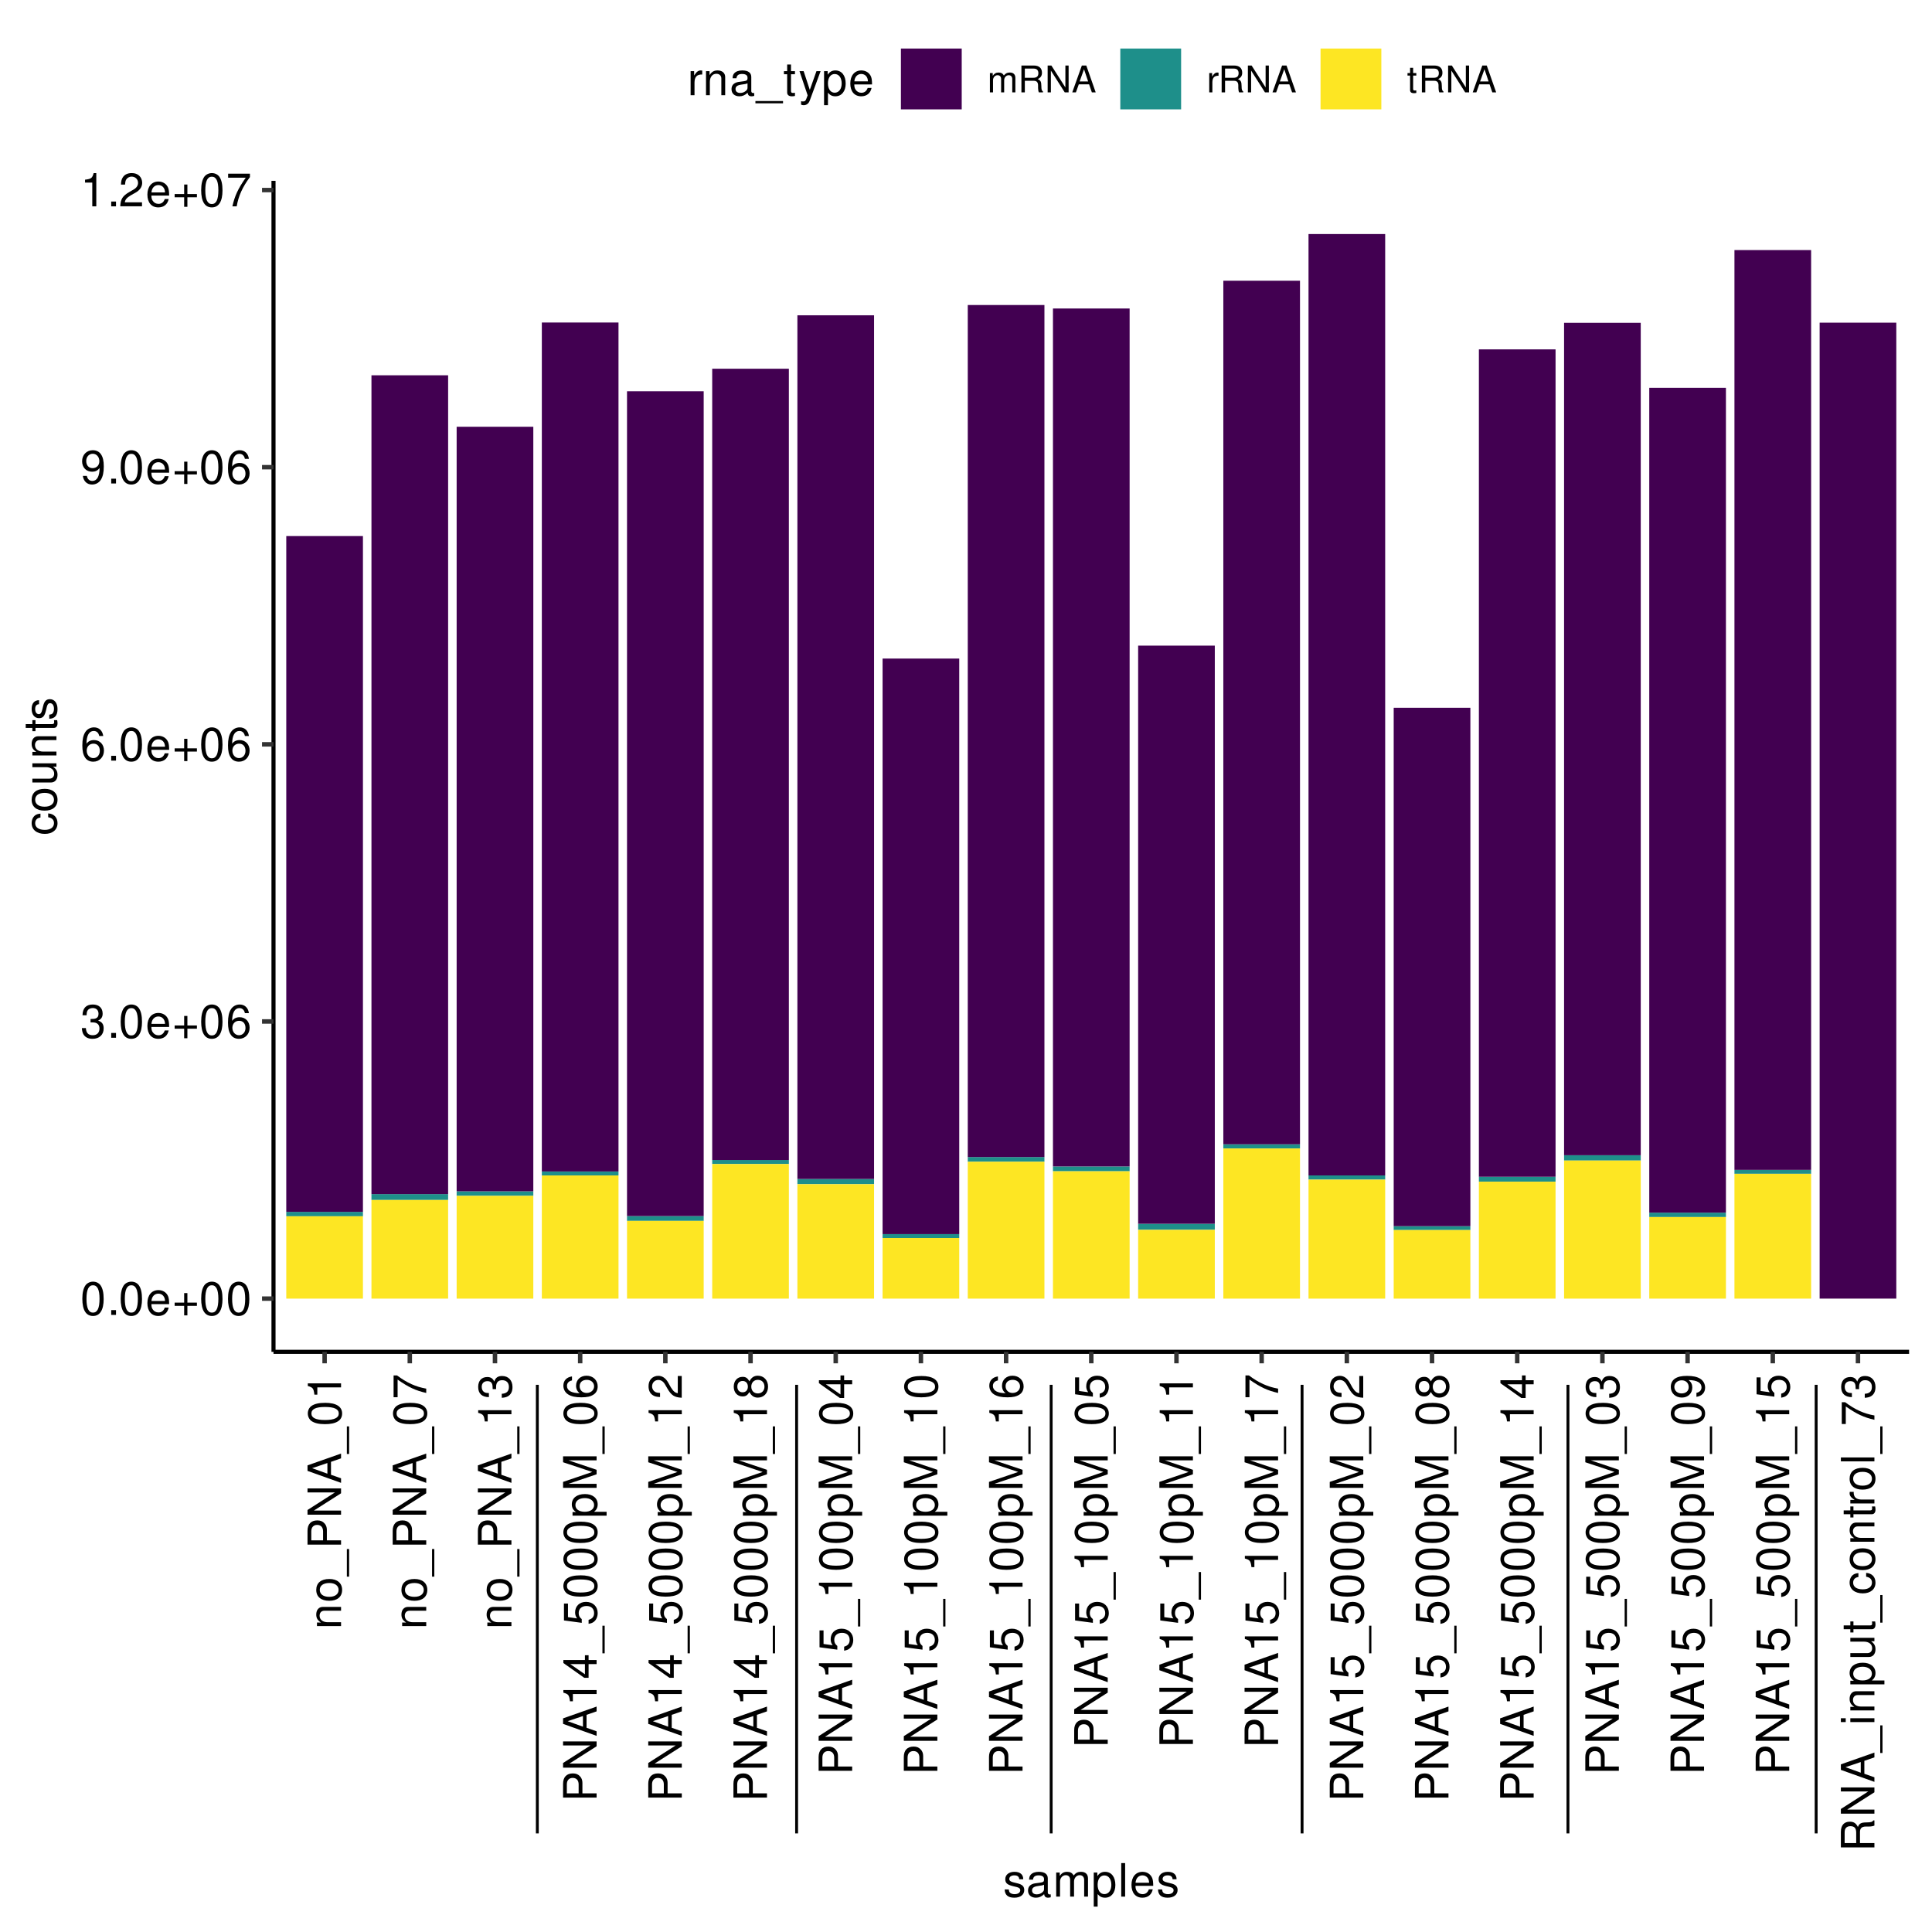 <?xml version="1.0" encoding="UTF-8" standalone="no"?>
<svg
   xmlns:dc="http://purl.org/dc/elements/1.1/"
   xmlns:cc="http://creativecommons.org/ns#"
   xmlns:rdf="http://www.w3.org/1999/02/22-rdf-syntax-ns#"
   xmlns:svg="http://www.w3.org/2000/svg"
   xmlns="http://www.w3.org/2000/svg"
   xmlns:xlink="http://www.w3.org/1999/xlink"
   xmlns:sodipodi="http://sodipodi.sourceforge.net/DTD/sodipodi-0.dtd"
   xmlns:inkscape="http://www.inkscape.org/namespaces/inkscape"
   width="504pt"
   height="504pt"
   viewBox="0 0 504 504"
   version="1.1"
   id="svg1073"
   sodipodi:docname="rRNA_tRNA_content.svg"
   inkscape:version="1.0.2 (1.0.2+r75+1)">
  <sodipodi:namedview
     pagecolor="#ffffff"
     bordercolor="#666666"
     borderopacity="1"
     objecttolerance="10"
     gridtolerance="10"
     guidetolerance="10"
     inkscape:pageopacity="0"
     inkscape:pageshadow="2"
     inkscape:window-width="1848"
     inkscape:window-height="1016"
     id="namedview1075"
     showgrid="false"
     inkscape:zoom="1.09375"
     inkscape:cx="336"
     inkscape:cy="226.28571"
     inkscape:window-x="72"
     inkscape:window-y="27"
     inkscape:window-maximized="1"
     inkscape:current-layer="svg1073" />
  <defs
     id="defs172">
    <g
       id="g167">
      <symbol
         overflow="visible"
         id="glyph0-0">
        <path
           style="stroke:none;"
           d=""
           id="path2" />
      </symbol>
      <symbol
         overflow="visible"
         id="glyph0-1">
        <path
           style="stroke:none;"
           d="M 3.297 -8.672 C 2.516 -8.672 1.781 -8.312 1.344 -7.734 C 0.797 -6.953 0.516 -5.812 0.516 -4.203 C 0.516 -1.266 1.469 0.281 3.297 0.281 C 5.094 0.281 6.078 -1.266 6.078 -4.125 C 6.078 -5.812 5.812 -6.938 5.25 -7.734 C 4.812 -8.328 4.109 -8.672 3.297 -8.672 Z M 3.297 -7.734 C 4.438 -7.734 5 -6.578 5 -4.219 C 5 -1.75 4.453 -0.594 3.281 -0.594 C 2.156 -0.594 1.594 -1.797 1.594 -4.188 C 1.594 -6.578 2.156 -7.734 3.297 -7.734 Z M 3.297 -7.734 "
           id="path5" />
      </symbol>
      <symbol
         overflow="visible"
         id="glyph0-2">
        <path
           style="stroke:none;"
           d="M 2.297 -1.25 L 1.047 -1.25 L 1.047 0 L 2.297 0 Z M 2.297 -1.25 "
           id="path8" />
      </symbol>
      <symbol
         overflow="visible"
         id="glyph0-3">
        <path
           style="stroke:none;"
           d="M 6.156 -2.812 C 6.156 -3.766 6.078 -4.344 5.906 -4.812 C 5.5 -5.844 4.531 -6.469 3.359 -6.469 C 1.609 -6.469 0.484 -5.141 0.484 -3.062 C 0.484 -0.984 1.562 0.281 3.344 0.281 C 4.781 0.281 5.766 -0.547 6.031 -1.906 L 5.016 -1.906 C 4.734 -1.078 4.172 -0.641 3.375 -0.641 C 2.734 -0.641 2.203 -0.938 1.859 -1.469 C 1.625 -1.828 1.531 -2.188 1.531 -2.812 Z M 1.547 -3.625 C 1.625 -4.781 2.344 -5.547 3.344 -5.547 C 4.375 -5.547 5.078 -4.75 5.078 -3.625 Z M 1.547 -3.625 "
           id="path11" />
      </symbol>
      <symbol
         overflow="visible"
         id="glyph0-4">
        <path
           style="stroke:none;"
           d="M 6.406 -3.203 L 3.922 -3.203 L 3.922 -5.688 L 3.078 -5.688 L 3.078 -3.203 L 0.594 -3.203 L 0.594 -2.359 L 3.078 -2.359 L 3.078 0.125 L 3.922 0.125 L 3.922 -2.359 L 6.406 -2.359 Z M 6.406 -3.203 "
           id="path14" />
      </symbol>
      <symbol
         overflow="visible"
         id="glyph0-5">
        <path
           style="stroke:none;"
           d="M 2.656 -4 L 3.234 -4 C 4.375 -4 4.984 -3.453 4.984 -2.406 C 4.984 -1.312 4.328 -0.656 3.234 -0.656 C 2.078 -0.656 1.516 -1.25 1.438 -2.516 L 0.391 -2.516 C 0.438 -1.828 0.547 -1.375 0.75 -0.984 C 1.203 -0.141 2.031 0.281 3.188 0.281 C 4.938 0.281 6.078 -0.781 6.078 -2.422 C 6.078 -3.531 5.656 -4.125 4.625 -4.484 C 5.422 -4.812 5.812 -5.406 5.812 -6.281 C 5.812 -7.781 4.844 -8.672 3.234 -8.672 C 1.516 -8.672 0.594 -7.719 0.562 -5.875 L 1.625 -5.875 C 1.625 -6.406 1.688 -6.703 1.812 -6.969 C 2.047 -7.469 2.578 -7.75 3.234 -7.75 C 4.172 -7.75 4.734 -7.188 4.734 -6.25 C 4.734 -5.641 4.531 -5.266 4.062 -5.062 C 3.766 -4.938 3.391 -4.891 2.656 -4.891 Z M 2.656 -4 "
           id="path17" />
      </symbol>
      <symbol
         overflow="visible"
         id="glyph0-6">
        <path
           style="stroke:none;"
           d="M 5.969 -6.422 C 5.766 -7.844 4.859 -8.672 3.562 -8.672 C 2.625 -8.672 1.781 -8.219 1.281 -7.438 C 0.75 -6.594 0.516 -5.531 0.516 -3.953 C 0.516 -2.5 0.719 -1.578 1.234 -0.797 C 1.688 -0.094 2.438 0.281 3.375 0.281 C 4.984 0.281 6.156 -0.938 6.156 -2.625 C 6.156 -4.219 5.078 -5.359 3.547 -5.359 C 2.719 -5.359 2.047 -5.047 1.594 -4.406 C 1.609 -6.547 2.281 -7.734 3.484 -7.734 C 4.234 -7.734 4.75 -7.266 4.922 -6.422 Z M 3.422 -4.422 C 4.438 -4.422 5.078 -3.703 5.078 -2.547 C 5.078 -1.453 4.359 -0.656 3.391 -0.656 C 2.406 -0.656 1.656 -1.484 1.656 -2.594 C 1.656 -3.672 2.375 -4.422 3.422 -4.422 Z M 3.422 -4.422 "
           id="path20" />
      </symbol>
      <symbol
         overflow="visible"
         id="glyph0-7">
        <path
           style="stroke:none;"
           d="M 0.641 -1.984 C 0.844 -0.562 1.75 0.281 3.047 0.281 C 4 0.281 4.844 -0.188 5.344 -0.953 C 5.875 -1.812 6.109 -2.875 6.109 -4.438 C 6.109 -5.906 5.891 -6.828 5.391 -7.594 C 4.922 -8.297 4.172 -8.672 3.234 -8.672 C 1.625 -8.672 0.453 -7.469 0.453 -5.781 C 0.453 -4.188 1.531 -3.062 3.078 -3.062 C 3.875 -3.062 4.469 -3.344 5.016 -4.016 C 5 -1.844 4.328 -0.656 3.125 -0.656 C 2.375 -0.656 1.859 -1.141 1.688 -1.984 Z M 3.234 -7.75 C 4.219 -7.75 4.953 -6.922 4.953 -5.812 C 4.953 -4.734 4.234 -4 3.188 -4 C 2.172 -4 1.531 -4.719 1.531 -5.875 C 1.531 -6.953 2.25 -7.75 3.234 -7.75 Z M 3.234 -7.75 "
           id="path23" />
      </symbol>
      <symbol
         overflow="visible"
         id="glyph0-8">
        <path
           style="stroke:none;"
           d="M 3.109 -6.188 L 3.109 0 L 4.156 0 L 4.156 -8.672 L 3.469 -8.672 C 3.094 -7.344 2.859 -7.156 1.219 -6.953 L 1.219 -6.188 Z M 3.109 -6.188 "
           id="path26" />
      </symbol>
      <symbol
         overflow="visible"
         id="glyph0-9">
        <path
           style="stroke:none;"
           d="M 6.078 -1.047 L 1.594 -1.047 C 1.703 -1.766 2.094 -2.219 3.125 -2.859 L 4.328 -3.531 C 5.516 -4.188 6.125 -5.078 6.125 -6.141 C 6.125 -6.859 5.844 -7.531 5.344 -8 C 4.844 -8.453 4.219 -8.672 3.406 -8.672 C 2.328 -8.672 1.531 -8.297 1.062 -7.547 C 0.75 -7.094 0.625 -6.547 0.594 -5.672 L 1.656 -5.672 C 1.688 -6.266 1.766 -6.609 1.906 -6.906 C 2.188 -7.422 2.734 -7.75 3.375 -7.75 C 4.328 -7.75 5.047 -7.062 5.047 -6.125 C 5.047 -5.422 4.656 -4.828 3.906 -4.391 L 2.797 -3.75 C 1.016 -2.719 0.5 -1.906 0.406 -0.016 L 6.078 -0.016 Z M 6.078 -1.047 "
           id="path29" />
      </symbol>
      <symbol
         overflow="visible"
         id="glyph0-10">
        <path
           style="stroke:none;"
           d="M 6.234 -8.516 L 0.547 -8.516 L 0.547 -7.469 L 5.141 -7.469 C 3.125 -4.578 2.297 -2.797 1.656 0 L 2.781 0 C 3.25 -2.719 4.312 -5.062 6.234 -7.625 Z M 6.234 -8.516 "
           id="path32" />
      </symbol>
      <symbol
         overflow="visible"
         id="glyph0-11">
        <path
           style="stroke:none;"
           d="M 5.25 -4.531 C 5.25 -5.766 4.422 -6.469 2.969 -6.469 C 1.516 -6.469 0.562 -5.719 0.562 -4.547 C 0.562 -3.562 1.062 -3.094 2.562 -2.734 L 3.484 -2.516 C 4.188 -2.344 4.469 -2.094 4.469 -1.641 C 4.469 -1.047 3.875 -0.641 3 -0.641 C 2.453 -0.641 2 -0.797 1.75 -1.062 C 1.594 -1.25 1.531 -1.422 1.469 -1.875 L 0.406 -1.875 C 0.453 -0.422 1.266 0.281 2.922 0.281 C 4.5 0.281 5.516 -0.5 5.516 -1.719 C 5.516 -2.656 4.984 -3.172 3.734 -3.469 L 2.766 -3.703 C 1.953 -3.891 1.609 -4.156 1.609 -4.594 C 1.609 -5.188 2.125 -5.547 2.938 -5.547 C 3.75 -5.547 4.172 -5.203 4.203 -4.531 Z M 5.25 -4.531 "
           id="path35" />
      </symbol>
      <symbol
         overflow="visible"
         id="glyph0-12">
        <path
           style="stroke:none;"
           d="M 6.422 -0.594 C 6.312 -0.562 6.266 -0.562 6.203 -0.562 C 5.859 -0.562 5.656 -0.75 5.656 -1.062 L 5.656 -4.75 C 5.656 -5.875 4.844 -6.469 3.297 -6.469 C 2.375 -6.469 1.641 -6.203 1.219 -5.734 C 0.922 -5.406 0.797 -5.047 0.781 -4.422 L 1.781 -4.422 C 1.875 -5.203 2.328 -5.547 3.266 -5.547 C 4.172 -5.547 4.672 -5.203 4.672 -4.609 L 4.672 -4.344 C 4.656 -3.906 4.438 -3.75 3.625 -3.641 C 2.203 -3.469 1.984 -3.422 1.609 -3.266 C 0.875 -2.953 0.5 -2.406 0.5 -1.578 C 0.5 -0.438 1.297 0.281 2.562 0.281 C 3.359 0.281 4 0 4.703 -0.641 C 4.781 0 5.094 0.281 5.734 0.281 C 5.953 0.281 6.078 0.25 6.422 0.172 Z M 4.672 -1.984 C 4.672 -1.641 4.578 -1.438 4.266 -1.156 C 3.859 -0.797 3.375 -0.594 2.781 -0.594 C 2 -0.594 1.547 -0.969 1.547 -1.609 C 1.547 -2.266 1.984 -2.609 3.062 -2.766 C 4.125 -2.906 4.328 -2.953 4.672 -3.109 Z M 4.672 -1.984 "
           id="path38" />
      </symbol>
      <symbol
         overflow="visible"
         id="glyph0-13">
        <path
           style="stroke:none;"
           d="M 0.844 -6.281 L 0.844 0 L 1.844 0 L 1.844 -3.953 C 1.844 -4.859 2.516 -5.594 3.328 -5.594 C 4.062 -5.594 4.484 -5.141 4.484 -4.328 L 4.484 0 L 5.5 0 L 5.5 -3.953 C 5.5 -4.859 6.156 -5.594 6.969 -5.594 C 7.703 -5.594 8.141 -5.125 8.141 -4.328 L 8.141 0 L 9.141 0 L 9.141 -4.719 C 9.141 -5.844 8.5 -6.469 7.312 -6.469 C 6.484 -6.469 5.969 -6.219 5.391 -5.516 C 5.016 -6.188 4.516 -6.469 3.703 -6.469 C 2.859 -6.469 2.297 -6.156 1.766 -5.406 L 1.766 -6.281 Z M 0.844 -6.281 "
           id="path41" />
      </symbol>
      <symbol
         overflow="visible"
         id="glyph0-14">
        <path
           style="stroke:none;"
           d="M 0.641 2.609 L 1.656 2.609 L 1.656 -0.656 C 2.188 -0.016 2.766 0.281 3.594 0.281 C 5.219 0.281 6.281 -1.031 6.281 -3.031 C 6.281 -5.141 5.25 -6.469 3.578 -6.469 C 2.719 -6.469 2.047 -6.078 1.578 -5.344 L 1.578 -6.281 L 0.641 -6.281 Z M 3.406 -5.531 C 4.516 -5.531 5.234 -4.562 5.234 -3.062 C 5.234 -1.625 4.5 -0.656 3.406 -0.656 C 2.344 -0.656 1.656 -1.625 1.656 -3.094 C 1.656 -4.578 2.344 -5.531 3.406 -5.531 Z M 3.406 -5.531 "
           id="path44" />
      </symbol>
      <symbol
         overflow="visible"
         id="glyph0-15">
        <path
           style="stroke:none;"
           d="M 1.828 -8.75 L 0.812 -8.75 L 0.812 0 L 1.828 0 Z M 1.828 -8.75 "
           id="path47" />
      </symbol>
      <symbol
         overflow="visible"
         id="glyph0-16">
        <path
           style="stroke:none;"
           d="M 0.828 -6.281 L 0.828 0 L 1.844 0 L 1.844 -3.266 C 1.844 -4.781 2.469 -5.453 3.859 -5.406 L 3.859 -6.438 C 3.688 -6.453 3.594 -6.469 3.469 -6.469 C 2.812 -6.469 2.328 -6.078 1.75 -5.141 L 1.75 -6.281 Z M 0.828 -6.281 "
           id="path50" />
      </symbol>
      <symbol
         overflow="visible"
         id="glyph0-17">
        <path
           style="stroke:none;"
           d="M 0.844 -6.281 L 0.844 0 L 1.844 0 L 1.844 -3.469 C 1.844 -4.75 2.516 -5.594 3.547 -5.594 C 4.344 -5.594 4.844 -5.109 4.844 -4.359 L 4.844 0 L 5.844 0 L 5.844 -4.75 C 5.844 -5.797 5.062 -6.469 3.859 -6.469 C 2.922 -6.469 2.312 -6.109 1.766 -5.234 L 1.766 -6.281 Z M 0.844 -6.281 "
           id="path53" />
      </symbol>
      <symbol
         overflow="visible"
         id="glyph0-18">
        <path
           style="stroke:none;"
           d="M 6.938 1.516 L -0.266 1.516 L -0.266 2.109 L 6.938 2.109 Z M 6.938 1.516 "
           id="path56" />
      </symbol>
      <symbol
         overflow="visible"
         id="glyph0-19">
        <path
           style="stroke:none;"
           d="M 3.047 -6.281 L 2.016 -6.281 L 2.016 -8.016 L 1.016 -8.016 L 1.016 -6.281 L 0.172 -6.281 L 0.172 -5.469 L 1.016 -5.469 L 1.016 -0.719 C 1.016 -0.078 1.453 0.281 2.234 0.281 C 2.5 0.281 2.719 0.25 3.047 0.188 L 3.047 -0.641 C 2.906 -0.609 2.766 -0.594 2.562 -0.594 C 2.141 -0.594 2.016 -0.719 2.016 -1.156 L 2.016 -5.469 L 3.047 -5.469 Z M 3.047 -6.281 "
           id="path59" />
      </symbol>
      <symbol
         overflow="visible"
         id="glyph0-20">
        <path
           style="stroke:none;"
           d="M 4.656 -6.281 L 2.922 -1.391 L 1.312 -6.281 L 0.234 -6.281 L 2.359 0.031 L 1.984 1.016 C 1.812 1.469 1.594 1.625 1.172 1.625 C 1.016 1.625 0.859 1.609 0.641 1.562 L 0.641 2.453 C 0.859 2.562 1.062 2.609 1.312 2.609 C 1.641 2.609 1.984 2.516 2.25 2.312 C 2.562 2.094 2.75 1.828 2.938 1.312 L 5.734 -6.281 Z M 4.656 -6.281 "
           id="path62" />
      </symbol>
      <symbol
         overflow="visible"
         id="glyph1-0">
        <path
           style="stroke:none;"
           d=""
           id="path65" />
      </symbol>
      <symbol
         overflow="visible"
         id="glyph1-1">
        <path
           style="stroke:none;"
           d="M -6.281 -0.844 L 0 -0.844 L 0 -1.844 L -3.469 -1.844 C -4.75 -1.844 -5.594 -2.516 -5.594 -3.547 C -5.594 -4.344 -5.109 -4.844 -4.359 -4.844 L 0 -4.844 L 0 -5.844 L -4.75 -5.844 C -5.797 -5.844 -6.469 -5.062 -6.469 -3.859 C -6.469 -2.922 -6.109 -2.312 -5.234 -1.766 L -6.281 -1.766 Z M -6.281 -0.844 "
           id="path68" />
      </symbol>
      <symbol
         overflow="visible"
         id="glyph1-2">
        <path
           style="stroke:none;"
           d="M -6.469 -3.266 C -6.469 -1.484 -5.203 -0.438 -3.094 -0.438 C -0.969 -0.438 0.281 -1.484 0.281 -3.281 C 0.281 -5.047 -0.984 -6.125 -3.047 -6.125 C -5.234 -6.125 -6.469 -5.094 -6.469 -3.266 Z M -5.547 -3.281 C -5.547 -4.406 -4.625 -5.078 -3.062 -5.078 C -1.578 -5.078 -0.641 -4.375 -0.641 -3.281 C -0.641 -2.156 -1.578 -1.469 -3.094 -1.469 C -4.625 -1.469 -5.547 -2.156 -5.547 -3.281 Z M -5.547 -3.281 "
           id="path71" />
      </symbol>
      <symbol
         overflow="visible"
         id="glyph1-3">
        <path
           style="stroke:none;"
           d="M 1.516 -6.938 L 1.516 0.266 L 2.109 0.266 L 2.109 -6.938 Z M 1.516 -6.938 "
           id="path74" />
      </symbol>
      <symbol
         overflow="visible"
         id="glyph1-4">
        <path
           style="stroke:none;"
           d="M -3.703 -2.203 L -3.703 -4.953 C -3.703 -5.641 -3.906 -6.188 -4.328 -6.641 C -4.812 -7.172 -5.375 -7.406 -6.188 -7.406 C -7.828 -7.406 -8.75 -6.438 -8.75 -4.703 L -8.75 -1.094 L 0 -1.094 L 0 -2.203 Z M -4.688 -2.203 L -7.766 -2.203 L -7.766 -4.531 C -7.766 -5.609 -7.188 -6.234 -6.234 -6.234 C -5.266 -6.234 -4.688 -5.609 -4.688 -4.531 Z M -4.688 -2.203 "
           id="path77" />
      </symbol>
      <symbol
         overflow="visible"
         id="glyph1-5">
        <path
           style="stroke:none;"
           d="M -8.75 -7.75 L -8.75 -6.703 L -1.594 -6.703 L -8.75 -2.125 L -8.75 -0.906 L 0 -0.906 L 0 -1.969 L -7.094 -1.969 L 0 -6.484 L 0 -7.75 Z M -8.75 -7.75 "
           id="path80" />
      </symbol>
      <symbol
         overflow="visible"
         id="glyph1-6">
        <path
           style="stroke:none;"
           d="M -2.625 -5.688 L 0 -6.594 L 0 -7.844 L -8.75 -4.766 L -8.75 -3.328 L 0 -0.203 L 0 -1.391 L -2.625 -2.312 Z M -3.562 -5.375 L -3.562 -2.594 L -7.547 -4.031 Z M -3.562 -5.375 "
           id="path83" />
      </symbol>
      <symbol
         overflow="visible"
         id="glyph1-7">
        <path
           style="stroke:none;"
           d="M -8.672 -3.297 C -8.672 -2.516 -8.312 -1.781 -7.734 -1.344 C -6.953 -0.797 -5.812 -0.516 -4.203 -0.516 C -1.266 -0.516 0.281 -1.469 0.281 -3.297 C 0.281 -5.094 -1.266 -6.078 -4.125 -6.078 C -5.812 -6.078 -6.938 -5.812 -7.734 -5.25 C -8.328 -4.812 -8.672 -4.109 -8.672 -3.297 Z M -7.734 -3.297 C -7.734 -4.438 -6.578 -5 -4.219 -5 C -1.75 -5 -0.594 -4.453 -0.594 -3.281 C -0.594 -2.156 -1.797 -1.594 -4.188 -1.594 C -6.578 -1.594 -7.734 -2.156 -7.734 -3.297 Z M -7.734 -3.297 "
           id="path86" />
      </symbol>
      <symbol
         overflow="visible"
         id="glyph1-8">
        <path
           style="stroke:none;"
           d="M -6.188 -3.109 L 0 -3.109 L 0 -4.156 L -8.672 -4.156 L -8.672 -3.469 C -7.344 -3.094 -7.156 -2.859 -6.953 -1.219 L -6.188 -1.219 Z M -6.188 -3.109 "
           id="path89" />
      </symbol>
      <symbol
         overflow="visible"
         id="glyph1-9">
        <path
           style="stroke:none;"
           d="M -8.516 -6.234 L -8.516 -0.547 L -7.469 -0.547 L -7.469 -5.141 C -4.578 -3.125 -2.797 -2.297 0 -1.656 L 0 -2.781 C -2.719 -3.25 -5.062 -4.312 -7.625 -6.234 Z M -8.516 -6.234 "
           id="path92" />
      </symbol>
      <symbol
         overflow="visible"
         id="glyph1-10">
        <path
           style="stroke:none;"
           d="M -4 -2.656 L -4 -3.234 C -4 -4.375 -3.453 -4.984 -2.406 -4.984 C -1.312 -4.984 -0.656 -4.328 -0.656 -3.234 C -0.656 -2.078 -1.25 -1.516 -2.516 -1.438 L -2.516 -0.391 C -1.828 -0.438 -1.375 -0.547 -0.984 -0.75 C -0.141 -1.203 0.281 -2.031 0.281 -3.188 C 0.281 -4.938 -0.781 -6.078 -2.422 -6.078 C -3.531 -6.078 -4.125 -5.656 -4.484 -4.625 C -4.812 -5.422 -5.406 -5.812 -6.281 -5.812 C -7.781 -5.812 -8.672 -4.844 -8.672 -3.234 C -8.672 -1.516 -7.719 -0.594 -5.875 -0.562 L -5.875 -1.625 C -6.406 -1.625 -6.703 -1.688 -6.969 -1.812 C -7.469 -2.047 -7.75 -2.578 -7.75 -3.234 C -7.75 -4.172 -7.188 -4.734 -6.25 -4.734 C -5.641 -4.734 -5.266 -4.531 -5.062 -4.062 C -4.938 -3.766 -4.891 -3.391 -4.891 -2.656 Z M -4 -2.656 "
           id="path95" />
      </symbol>
      <symbol
         overflow="visible"
         id="glyph1-11">
        <path
           style="stroke:none;"
           d="M -2.094 -3.922 L 0 -3.922 L 0 -4.984 L -2.094 -4.984 L -2.094 -6.234 L -3.047 -6.234 L -3.047 -4.984 L -8.672 -4.984 L -8.672 -4.203 L -3.219 -0.344 L -2.094 -0.344 Z M -3.047 -3.922 L -3.047 -1.266 L -6.875 -3.922 Z M -3.047 -3.922 "
           id="path98" />
      </symbol>
      <symbol
         overflow="visible"
         id="glyph1-12">
        <path
           style="stroke:none;"
           d="M -8.516 -5.719 L -8.516 -1.312 L -3.875 -0.688 L -3.875 -1.656 C -4.469 -2.141 -4.672 -2.562 -4.672 -3.234 C -4.672 -4.375 -3.891 -5.078 -2.625 -5.078 C -1.406 -5.078 -0.656 -4.375 -0.656 -3.219 C -0.656 -2.297 -1.125 -1.734 -2.094 -1.469 L -2.094 -0.422 C -1.391 -0.562 -1.062 -0.688 -0.75 -0.938 C -0.094 -1.422 0.281 -2.281 0.281 -3.234 C 0.281 -4.953 -0.969 -6.156 -2.766 -6.156 C -4.453 -6.156 -5.609 -5.047 -5.609 -3.406 C -5.609 -2.812 -5.453 -2.328 -5.094 -1.844 L -7.469 -2.172 L -7.469 -5.719 Z M -8.516 -5.719 "
           id="path101" />
      </symbol>
      <symbol
         overflow="visible"
         id="glyph1-13">
        <path
           style="stroke:none;"
           d="M 2.609 -0.641 L 2.609 -1.656 L -0.656 -1.656 C -0.016 -2.188 0.281 -2.766 0.281 -3.594 C 0.281 -5.219 -1.031 -6.281 -3.031 -6.281 C -5.141 -6.281 -6.469 -5.25 -6.469 -3.578 C -6.469 -2.719 -6.078 -2.047 -5.344 -1.578 L -6.281 -1.578 L -6.281 -0.641 Z M -5.531 -3.406 C -5.531 -4.516 -4.562 -5.234 -3.062 -5.234 C -1.625 -5.234 -0.656 -4.5 -0.656 -3.406 C -0.656 -2.344 -1.625 -1.656 -3.094 -1.656 C -4.578 -1.656 -5.531 -2.344 -5.531 -3.406 Z M -5.531 -3.406 "
           id="path104" />
      </symbol>
      <symbol
         overflow="visible"
         id="glyph1-14">
        <path
           style="stroke:none;"
           d="M 0 -5.609 L -7.328 -8.078 L 0 -8.078 L 0 -9.125 L -8.75 -9.125 L -8.75 -7.578 L -1.125 -5.047 L -8.75 -2.453 L -8.75 -0.906 L 0 -0.906 L 0 -1.953 L -7.328 -1.953 L 0 -4.438 Z M 0 -5.609 "
           id="path107" />
      </symbol>
      <symbol
         overflow="visible"
         id="glyph1-15">
        <path
           style="stroke:none;"
           d="M -6.422 -5.969 C -7.844 -5.766 -8.672 -4.859 -8.672 -3.562 C -8.672 -2.625 -8.219 -1.781 -7.438 -1.281 C -6.594 -0.75 -5.531 -0.516 -3.953 -0.516 C -2.5 -0.516 -1.578 -0.719 -0.797 -1.234 C -0.094 -1.688 0.281 -2.438 0.281 -3.375 C 0.281 -4.984 -0.938 -6.156 -2.625 -6.156 C -4.219 -6.156 -5.359 -5.078 -5.359 -3.547 C -5.359 -2.719 -5.047 -2.047 -4.406 -1.594 C -6.547 -1.609 -7.734 -2.281 -7.734 -3.484 C -7.734 -4.234 -7.266 -4.75 -6.422 -4.922 Z M -4.422 -3.422 C -4.422 -4.438 -3.703 -5.078 -2.547 -5.078 C -1.453 -5.078 -0.656 -4.359 -0.656 -3.391 C -0.656 -2.406 -1.484 -1.656 -2.594 -1.656 C -3.672 -1.656 -4.422 -2.375 -4.422 -3.422 Z M -4.422 -3.422 "
           id="path110" />
      </symbol>
      <symbol
         overflow="visible"
         id="glyph1-16">
        <path
           style="stroke:none;"
           d="M -1.047 -6.078 L -1.047 -1.594 C -1.766 -1.703 -2.219 -2.094 -2.859 -3.125 L -3.531 -4.328 C -4.188 -5.516 -5.078 -6.125 -6.141 -6.125 C -6.859 -6.125 -7.531 -5.844 -8 -5.344 C -8.453 -4.844 -8.672 -4.219 -8.672 -3.406 C -8.672 -2.328 -8.297 -1.531 -7.547 -1.062 C -7.094 -0.75 -6.547 -0.625 -5.672 -0.594 L -5.672 -1.656 C -6.266 -1.688 -6.609 -1.766 -6.906 -1.906 C -7.422 -2.188 -7.75 -2.734 -7.75 -3.375 C -7.75 -4.328 -7.062 -5.047 -6.125 -5.047 C -5.422 -5.047 -4.828 -4.656 -4.391 -3.906 L -3.75 -2.797 C -2.719 -1.016 -1.906 -0.5 -0.016 -0.406 L -0.016 -6.078 Z M -1.047 -6.078 "
           id="path113" />
      </symbol>
      <symbol
         overflow="visible"
         id="glyph1-17">
        <path
           style="stroke:none;"
           d="M -4.578 -4.688 C -5.109 -5.578 -5.547 -5.859 -6.359 -5.859 C -7.734 -5.859 -8.672 -4.812 -8.672 -3.297 C -8.672 -1.797 -7.734 -0.75 -6.375 -0.75 C -5.547 -0.75 -5.125 -1.016 -4.578 -1.891 C -4.078 -0.922 -3.375 -0.438 -2.406 -0.438 C -0.828 -0.438 0.281 -1.609 0.281 -3.297 C 0.281 -4.984 -0.828 -6.156 -2.406 -6.156 C -3.375 -6.156 -4.078 -5.672 -4.578 -4.688 Z M -7.734 -3.297 C -7.734 -4.203 -7.203 -4.781 -6.344 -4.781 C -5.516 -4.781 -4.984 -4.188 -4.984 -3.297 C -4.984 -2.406 -5.516 -1.828 -6.359 -1.828 C -7.203 -1.828 -7.734 -2.406 -7.734 -3.297 Z M -4.094 -3.297 C -4.094 -4.359 -3.391 -5.078 -2.391 -5.078 C -1.344 -5.078 -0.656 -4.375 -0.656 -3.281 C -0.656 -2.25 -1.375 -1.531 -2.375 -1.531 C -3.406 -1.531 -4.094 -2.234 -4.094 -3.297 Z M -4.094 -3.297 "
           id="path116" />
      </symbol>
      <symbol
         overflow="visible"
         id="glyph1-18">
        <path
           style="stroke:none;"
           d="M -1.984 -0.641 C -0.562 -0.844 0.281 -1.75 0.281 -3.047 C 0.281 -4 -0.188 -4.844 -0.953 -5.344 C -1.812 -5.875 -2.875 -6.109 -4.438 -6.109 C -5.906 -6.109 -6.828 -5.891 -7.594 -5.391 C -8.297 -4.922 -8.672 -4.172 -8.672 -3.234 C -8.672 -1.625 -7.469 -0.453 -5.781 -0.453 C -4.188 -0.453 -3.062 -1.531 -3.062 -3.078 C -3.062 -3.875 -3.344 -4.469 -4.016 -5.016 C -1.844 -5 -0.656 -4.328 -0.656 -3.125 C -0.656 -2.375 -1.141 -1.859 -1.984 -1.688 Z M -7.75 -3.234 C -7.75 -4.219 -6.922 -4.953 -5.812 -4.953 C -4.734 -4.953 -4 -4.234 -4 -3.188 C -4 -2.172 -4.719 -1.531 -5.875 -1.531 C -6.953 -1.531 -7.75 -2.25 -7.75 -3.234 Z M -7.75 -3.234 "
           id="path119" />
      </symbol>
      <symbol
         overflow="visible"
         id="glyph1-19">
        <path
           style="stroke:none;"
           d="M -3.766 -2.234 L -3.766 -5.109 C -3.766 -6.109 -3.281 -6.547 -2.203 -6.547 L -1.422 -6.547 C -0.891 -6.547 -0.359 -6.641 0 -6.797 L 0 -8.141 L -0.281 -8.141 C -0.562 -7.734 -0.875 -7.641 -2.047 -7.625 C -3.484 -7.609 -3.906 -7.375 -4.312 -6.438 C -4.812 -7.422 -5.406 -7.812 -6.406 -7.812 C -7.922 -7.812 -8.75 -6.875 -8.75 -5.141 L -8.75 -1.109 L 0 -1.109 L 0 -2.234 Z M -4.75 -2.234 L -7.766 -2.234 L -7.766 -4.938 C -7.766 -5.562 -7.672 -5.922 -7.422 -6.188 C -7.172 -6.484 -6.781 -6.641 -6.266 -6.641 C -5.219 -6.641 -4.75 -6.125 -4.75 -4.938 Z M -4.75 -2.234 "
           id="path122" />
      </symbol>
      <symbol
         overflow="visible"
         id="glyph1-20">
        <path
           style="stroke:none;"
           d="M -6.281 -1.797 L -6.281 -0.797 L 0 -0.797 L 0 -1.797 Z M -8.75 -1.797 L -8.75 -0.797 L -7.484 -0.797 L -7.484 -1.797 Z M -8.75 -1.797 "
           id="path125" />
      </symbol>
      <symbol
         overflow="visible"
         id="glyph1-21">
        <path
           style="stroke:none;"
           d="M 0 -5.781 L -6.281 -5.781 L -6.281 -4.781 L -2.719 -4.781 C -1.438 -4.781 -0.594 -4.109 -0.594 -3.078 C -0.594 -2.281 -1.078 -1.781 -1.844 -1.781 L -6.281 -1.781 L -6.281 -0.781 L -1.438 -0.781 C -0.391 -0.781 0.281 -1.562 0.281 -2.781 C 0.281 -3.703 -0.047 -4.297 -0.875 -4.891 L 0 -4.891 Z M 0 -5.781 "
           id="path128" />
      </symbol>
      <symbol
         overflow="visible"
         id="glyph1-22">
        <path
           style="stroke:none;"
           d="M -6.281 -3.047 L -6.281 -2.016 L -8.016 -2.016 L -8.016 -1.016 L -6.281 -1.016 L -6.281 -0.172 L -5.469 -0.172 L -5.469 -1.016 L -0.719 -1.016 C -0.078 -1.016 0.281 -1.453 0.281 -2.234 C 0.281 -2.5 0.25 -2.719 0.188 -3.047 L -0.641 -3.047 C -0.609 -2.906 -0.594 -2.766 -0.594 -2.562 C -0.594 -2.141 -0.719 -2.016 -1.156 -2.016 L -5.469 -2.016 L -5.469 -3.047 Z M -6.281 -3.047 "
           id="path131" />
      </symbol>
      <symbol
         overflow="visible"
         id="glyph1-23">
        <path
           style="stroke:none;"
           d="M -4.172 -5.656 C -4.781 -5.609 -5.188 -5.469 -5.531 -5.234 C -6.125 -4.797 -6.469 -4.047 -6.469 -3.172 C -6.469 -1.469 -5.125 -0.375 -3.031 -0.375 C -1.016 -0.375 0.281 -1.453 0.281 -3.156 C 0.281 -4.656 -0.625 -5.609 -2.156 -5.719 L -2.156 -4.719 C -1.156 -4.547 -0.641 -4.031 -0.641 -3.188 C -0.641 -2.078 -1.547 -1.422 -3.031 -1.422 C -4.609 -1.422 -5.547 -2.062 -5.547 -3.156 C -5.547 -4 -5.047 -4.531 -4.172 -4.641 Z M -4.172 -5.656 "
           id="path134" />
      </symbol>
      <symbol
         overflow="visible"
         id="glyph1-24">
        <path
           style="stroke:none;"
           d="M -6.281 -0.828 L 0 -0.828 L 0 -1.844 L -3.266 -1.844 C -4.781 -1.844 -5.453 -2.469 -5.406 -3.859 L -6.438 -3.859 C -6.453 -3.688 -6.469 -3.594 -6.469 -3.469 C -6.469 -2.812 -6.078 -2.328 -5.141 -1.75 L -6.281 -1.75 Z M -6.281 -0.828 "
           id="path137" />
      </symbol>
      <symbol
         overflow="visible"
         id="glyph1-25">
        <path
           style="stroke:none;"
           d="M -8.75 -1.828 L -8.75 -0.812 L 0 -0.812 L 0 -1.828 Z M -8.75 -1.828 "
           id="path140" />
      </symbol>
      <symbol
         overflow="visible"
         id="glyph1-26">
        <path
           style="stroke:none;"
           d="M -4.531 -5.25 C -5.766 -5.25 -6.469 -4.422 -6.469 -2.969 C -6.469 -1.516 -5.719 -0.562 -4.547 -0.562 C -3.562 -0.562 -3.094 -1.062 -2.734 -2.562 L -2.516 -3.484 C -2.344 -4.188 -2.094 -4.469 -1.641 -4.469 C -1.047 -4.469 -0.641 -3.875 -0.641 -3 C -0.641 -2.453 -0.797 -2 -1.062 -1.75 C -1.25 -1.594 -1.422 -1.531 -1.875 -1.469 L -1.875 -0.406 C -0.422 -0.453 0.281 -1.266 0.281 -2.922 C 0.281 -4.5 -0.5 -5.516 -1.719 -5.516 C -2.656 -5.516 -3.172 -4.984 -3.469 -3.734 L -3.703 -2.766 C -3.891 -1.953 -4.156 -1.609 -4.594 -1.609 C -5.188 -1.609 -5.547 -2.125 -5.547 -2.938 C -5.547 -3.75 -5.203 -4.172 -4.531 -4.203 Z M -4.531 -5.25 "
           id="path143" />
      </symbol>
      <symbol
         overflow="visible"
         id="glyph2-0">
        <path
           style="stroke:none;"
           d=""
           id="path146" />
      </symbol>
      <symbol
         overflow="visible"
         id="glyph2-1">
        <path
           style="stroke:none;"
           d="M 0.672 -5.031 L 0.672 0 L 1.484 0 L 1.484 -3.156 C 1.484 -3.891 2 -4.469 2.656 -4.469 C 3.25 -4.469 3.594 -4.109 3.594 -3.469 L 3.594 0 L 4.391 0 L 4.391 -3.156 C 4.391 -3.891 4.922 -4.469 5.578 -4.469 C 6.156 -4.469 6.5 -4.094 6.5 -3.469 L 6.5 0 L 7.312 0 L 7.312 -3.766 C 7.312 -4.672 6.797 -5.172 5.859 -5.172 C 5.188 -5.172 4.781 -4.969 4.312 -4.406 C 4.016 -4.938 3.609 -5.172 2.953 -5.172 C 2.281 -5.172 1.828 -4.922 1.406 -4.312 L 1.406 -5.031 Z M 0.672 -5.031 "
           id="path149" />
      </symbol>
      <symbol
         overflow="visible"
         id="glyph2-2">
        <path
           style="stroke:none;"
           d="M 1.781 -3.016 L 4.094 -3.016 C 4.891 -3.016 5.234 -2.625 5.234 -1.766 L 5.234 -1.141 C 5.234 -0.703 5.312 -0.281 5.438 0 L 6.516 0 L 6.516 -0.219 C 6.172 -0.453 6.109 -0.703 6.094 -1.625 C 6.078 -2.781 5.906 -3.125 5.141 -3.453 C 5.922 -3.844 6.25 -4.312 6.25 -5.125 C 6.25 -6.328 5.5 -7 4.109 -7 L 0.891 -7 L 0.891 0 L 1.781 0 Z M 1.781 -3.797 L 1.781 -6.203 L 3.938 -6.203 C 4.438 -6.203 4.734 -6.125 4.953 -5.938 C 5.188 -5.734 5.312 -5.422 5.312 -5.016 C 5.312 -4.172 4.891 -3.797 3.938 -3.797 Z M 1.781 -3.797 "
           id="path152" />
      </symbol>
      <symbol
         overflow="visible"
         id="glyph2-3">
        <path
           style="stroke:none;"
           d="M 6.203 -7 L 5.359 -7 L 5.359 -1.281 L 1.703 -7 L 0.734 -7 L 0.734 0 L 1.578 0 L 1.578 -5.672 L 5.188 0 L 6.203 0 Z M 6.203 -7 "
           id="path155" />
      </symbol>
      <symbol
         overflow="visible"
         id="glyph2-4">
        <path
           style="stroke:none;"
           d="M 4.547 -2.094 L 5.266 0 L 6.266 0 L 3.812 -7 L 2.656 -7 L 0.156 0 L 1.109 0 L 1.859 -2.094 Z M 4.297 -2.844 L 2.078 -2.844 L 3.219 -6.031 Z M 4.297 -2.844 "
           id="path158" />
      </symbol>
      <symbol
         overflow="visible"
         id="glyph2-5">
        <path
           style="stroke:none;"
           d="M 0.656 -5.031 L 0.656 0 L 1.469 0 L 1.469 -2.609 C 1.484 -3.812 1.969 -4.359 3.078 -4.328 L 3.078 -5.141 C 2.938 -5.156 2.875 -5.172 2.766 -5.172 C 2.25 -5.172 1.859 -4.859 1.406 -4.109 L 1.406 -5.031 Z M 0.656 -5.031 "
           id="path161" />
      </symbol>
      <symbol
         overflow="visible"
         id="glyph2-6">
        <path
           style="stroke:none;"
           d="M 2.438 -5.031 L 1.609 -5.031 L 1.609 -6.406 L 0.812 -6.406 L 0.812 -5.031 L 0.141 -5.031 L 0.141 -4.375 L 0.812 -4.375 L 0.812 -0.578 C 0.812 -0.062 1.156 0.219 1.781 0.219 C 2 0.219 2.172 0.203 2.438 0.156 L 2.438 -0.516 C 2.328 -0.484 2.219 -0.484 2.047 -0.484 C 1.703 -0.484 1.609 -0.578 1.609 -0.938 L 1.609 -4.375 L 2.438 -4.375 Z M 2.438 -5.031 "
           id="path164" />
      </symbol>
    </g>
    <clipPath
       id="clip1">
      <path
         d="M 71.348 47.168 L 498.023 47.168 L 498.023 352.652 L 71.348 352.652 Z M 71.348 47.168 "
         id="path169" />
    </clipPath>
  </defs>
  <rect
     x="0"
     y="0"
     width="504"
     height="504"
     style="fill:#ffffff;fill-opacity:1;stroke:none"
     id="rect174" />
  <rect
     x="0"
     y="0"
     width="504"
     height="504"
     style="fill:#ffffff;fill-opacity:1;stroke:none"
     id="rect176" />
  <path
     style="fill:none;stroke:#ffffff;stroke-width:1.164;stroke-linecap:round;stroke-linejoin:round;stroke-miterlimit:10;stroke-opacity:1"
     d="M 0,504 H 504 V 0 H 0 Z m 0,0"
     id="path178" />
  <g
     clip-path="url(#clip1)"
     clip-rule="nonzero"
     id="g182">
    <path
       style="fill:#ffffff;fill-opacity:1;fill-rule:nonzero;stroke:none"
       d="M 71.348,352.652 H 498.023 V 47.168 H 71.348 Z m 0,0"
       id="path180" />
  </g>
  <path
     style="fill:#1e8f8a;fill-opacity:1;fill-rule:nonzero;stroke:none"
     d="m 74.68,317.289 h 20 v -1.152 h -20 z m 0,0"
     id="path184" />
  <path
     style="fill:#fde623;fill-opacity:1;fill-rule:nonzero;stroke:none"
     d="m 74.68,338.77 h 20 v -21.477 h -20 z m 0,0"
     id="path186" />
  <path
     style="fill:#420051;fill-opacity:1;fill-rule:nonzero;stroke:none"
     d="m 74.68,316.137 h 20 V 139.844 h -20 z m 0,0"
     id="path188" />
  <path
     style="fill:#1e8f8a;fill-opacity:1;fill-rule:nonzero;stroke:none"
     d="M 96.902,313.039 H 116.902 V 311.5 H 96.902 Z m 0,0"
     id="path190" />
  <path
     style="fill:#fde623;fill-opacity:1;fill-rule:nonzero;stroke:none"
     d="M 96.902,338.77 H 116.902 V 313.043 H 96.902 Z m 0,0"
     id="path192" />
  <path
     style="fill:#420051;fill-opacity:1;fill-rule:nonzero;stroke:none"
     d="M 96.902,311.5 H 116.902 V 97.902 H 96.902 Z m 0,0"
     id="path194" />
  <path
     style="fill:#1e8f8a;fill-opacity:1;fill-rule:nonzero;stroke:none"
     d="m 119.125,311.961 h 20 v -1.188 h -20 z m 0,0"
     id="path196" />
  <path
     style="fill:#fde623;fill-opacity:1;fill-rule:nonzero;stroke:none"
     d="m 119.125,338.77 h 20 v -26.805 h -20 z m 0,0"
     id="path198" />
  <path
     style="fill:#420051;fill-opacity:1;fill-rule:nonzero;stroke:none"
     d="m 119.125,310.773 h 20 V 111.328 h -20 z m 0,0"
     id="path200" />
  <path
     style="fill:#1e8f8a;fill-opacity:1;fill-rule:nonzero;stroke:none"
     d="m 208.016,308.914 h 20 v -1.363 h -20 z m 0,0"
     id="path202" />
  <path
     style="fill:#fde623;fill-opacity:1;fill-rule:nonzero;stroke:none"
     d="m 208.016,338.77 h 20 v -29.852 h -20 z m 0,0"
     id="path204" />
  <path
     style="fill:#420051;fill-opacity:1;fill-rule:nonzero;stroke:none"
     d="m 208.016,307.555 h 20 V 82.25 h -20 z m 0,0"
     id="path206" />
  <path
     style="fill:#1e8f8a;fill-opacity:1;fill-rule:nonzero;stroke:none"
     d="m 230.238,322.965 h 20 v -1.023 h -20 z m 0,0"
     id="path208" />
  <path
     style="fill:#fde623;fill-opacity:1;fill-rule:nonzero;stroke:none"
     d="m 230.238,338.77 h 20 v -15.805 h -20 z m 0,0"
     id="path210" />
  <path
     style="fill:#420051;fill-opacity:1;fill-rule:nonzero;stroke:none"
     d="m 230.238,321.941 h 20 V 171.797 h -20 z m 0,0"
     id="path212" />
  <path
     style="fill:#1e8f8a;fill-opacity:1;fill-rule:nonzero;stroke:none"
     d="m 252.461,303.059 h 20 v -1.223 h -20 z m 0,0"
     id="path214" />
  <path
     style="fill:#fde623;fill-opacity:1;fill-rule:nonzero;stroke:none"
     d="m 252.461,338.77 h 20 V 303.062 h -20 z m 0,0"
     id="path216" />
  <path
     style="fill:#420051;fill-opacity:1;fill-rule:nonzero;stroke:none"
     d="m 252.461,301.836 h 20 V 79.57 h -20 z m 0,0"
     id="path218" />
  <path
     style="fill:#1e8f8a;fill-opacity:1;fill-rule:nonzero;stroke:none"
     d="m 274.684,305.555 h 20 v -1.262 h -20 z m 0,0"
     id="path220" />
  <path
     style="fill:#fde623;fill-opacity:1;fill-rule:nonzero;stroke:none"
     d="m 274.684,338.77 h 20 v -33.215 h -20 z m 0,0"
     id="path222" />
  <path
     style="fill:#420051;fill-opacity:1;fill-rule:nonzero;stroke:none"
     d="m 274.684,304.289 h 20 V 80.477 h -20 z m 0,0"
     id="path224" />
  <path
     style="fill:#1e8f8a;fill-opacity:1;fill-rule:nonzero;stroke:none"
     d="m 296.906,320.824 h 20 v -1.578 h -20 z m 0,0"
     id="path226" />
  <path
     style="fill:#fde623;fill-opacity:1;fill-rule:nonzero;stroke:none"
     d="m 296.906,338.77 h 20 v -17.945 h -20 z m 0,0"
     id="path228" />
  <path
     style="fill:#420051;fill-opacity:1;fill-rule:nonzero;stroke:none"
     d="m 296.906,319.246 h 20 V 168.426 h -20 z m 0,0"
     id="path230" />
  <path
     style="fill:#1e8f8a;fill-opacity:1;fill-rule:nonzero;stroke:none"
     d="m 319.129,299.602 h 20 v -1.098 h -20 z m 0,0"
     id="path232" />
  <path
     style="fill:#fde623;fill-opacity:1;fill-rule:nonzero;stroke:none"
     d="m 319.129,338.77 h 20 v -39.164 h -20 z m 0,0"
     id="path234" />
  <path
     style="fill:#420051;fill-opacity:1;fill-rule:nonzero;stroke:none"
     d="m 319.129,298.508 h 20 V 73.23 h -20 z m 0,0"
     id="path236" />
  <path
     style="fill:#1e8f8a;fill-opacity:1;fill-rule:nonzero;stroke:none"
     d="m 341.352,307.73 h 20 v -1.102 h -20 z m 0,0"
     id="path238" />
  <path
     style="fill:#fde623;fill-opacity:1;fill-rule:nonzero;stroke:none"
     d="m 341.352,338.77 h 20 v -31.035 h -20 z m 0,0"
     id="path240" />
  <path
     style="fill:#420051;fill-opacity:1;fill-rule:nonzero;stroke:none"
     d="m 341.352,306.633 h 20 V 61.055 h -20 z m 0,0"
     id="path242" />
  <path
     style="fill:#1e8f8a;fill-opacity:1;fill-rule:nonzero;stroke:none"
     d="m 141.348,306.633 h 20 v -1.039 h -20 z m 0,0"
     id="path244" />
  <path
     style="fill:#fde623;fill-opacity:1;fill-rule:nonzero;stroke:none"
     d="m 141.348,338.77 h 20 v -32.133 h -20 z m 0,0"
     id="path246" />
  <path
     style="fill:#420051;fill-opacity:1;fill-rule:nonzero;stroke:none"
     d="m 141.348,305.598 h 20 V 84.133 h -20 z m 0,0"
     id="path248" />
  <path
     style="fill:#1e8f8a;fill-opacity:1;fill-rule:nonzero;stroke:none"
     d="m 363.574,320.887 h 20 v -1.016 h -20 z m 0,0"
     id="path250" />
  <path
     style="fill:#fde623;fill-opacity:1;fill-rule:nonzero;stroke:none"
     d="m 363.574,338.77 h 20 v -17.883 h -20 z m 0,0"
     id="path252" />
  <path
     style="fill:#420051;fill-opacity:1;fill-rule:nonzero;stroke:none"
     d="m 363.574,319.871 h 20 V 184.633 h -20 z m 0,0"
     id="path254" />
  <path
     style="fill:#1e8f8a;fill-opacity:1;fill-rule:nonzero;stroke:none"
     d="m 163.57,318.492 h 20 v -1.258 h -20 z m 0,0"
     id="path256" />
  <path
     style="fill:#fde623;fill-opacity:1;fill-rule:nonzero;stroke:none"
     d="m 163.57,338.77 h 20 v -20.277 h -20 z m 0,0"
     id="path258" />
  <path
     style="fill:#420051;fill-opacity:1;fill-rule:nonzero;stroke:none"
     d="m 163.57,317.234 h 20 V 102.07 h -20 z m 0,0"
     id="path260" />
  <path
     style="fill:#1e8f8a;fill-opacity:1;fill-rule:nonzero;stroke:none"
     d="m 385.797,308.258 h 20 v -1.285 h -20 z m 0,0"
     id="path262" />
  <path
     style="fill:#fde623;fill-opacity:1;fill-rule:nonzero;stroke:none"
     d="m 385.797,338.77 h 20 v -30.508 h -20 z m 0,0"
     id="path264" />
  <path
     style="fill:#420051;fill-opacity:1;fill-rule:nonzero;stroke:none"
     d="m 385.797,306.977 h 20 V 91.141 h -20 z m 0,0"
     id="path266" />
  <path
     style="fill:#1e8f8a;fill-opacity:1;fill-rule:nonzero;stroke:none"
     d="m 185.793,303.66 h 20 v -1.051 h -20 z m 0,0"
     id="path268" />
  <path
     style="fill:#fde623;fill-opacity:1;fill-rule:nonzero;stroke:none"
     d="m 185.793,338.77 h 20 v -35.109 h -20 z m 0,0"
     id="path270" />
  <path
     style="fill:#420051;fill-opacity:1;fill-rule:nonzero;stroke:none"
     d="m 185.793,302.609 h 20 V 96.184 h -20 z m 0,0"
     id="path272" />
  <path
     style="fill:#1e8f8a;fill-opacity:1;fill-rule:nonzero;stroke:none"
     d="m 408.02,302.754 h 20 v -1.387 h -20 z m 0,0"
     id="path274" />
  <path
     style="fill:#fde623;fill-opacity:1;fill-rule:nonzero;stroke:none"
     d="m 408.02,338.77 h 20 v -36.016 h -20 z m 0,0"
     id="path276" />
  <path
     style="fill:#420051;fill-opacity:1;fill-rule:nonzero;stroke:none"
     d="m 408.02,301.363 h 20 V 84.211 h -20 z m 0,0"
     id="path278" />
  <path
     style="fill:#1e8f8a;fill-opacity:1;fill-rule:nonzero;stroke:none"
     d="m 430.242,317.492 h 20 v -1.148 h -20 z m 0,0"
     id="path280" />
  <path
     style="fill:#fde623;fill-opacity:1;fill-rule:nonzero;stroke:none"
     d="m 430.242,338.77 h 20 v -21.277 h -20 z m 0,0"
     id="path282" />
  <path
     style="fill:#420051;fill-opacity:1;fill-rule:nonzero;stroke:none"
     d="m 430.242,316.34 h 20 V 101.172 h -20 z m 0,0"
     id="path284" />
  <path
     style="fill:#1e8f8a;fill-opacity:1;fill-rule:nonzero;stroke:none"
     d="m 452.465,306.207 h 20 v -1.02 h -20 z m 0,0"
     id="path286" />
  <path
     style="fill:#fde623;fill-opacity:1;fill-rule:nonzero;stroke:none"
     d="m 452.465,338.77 h 20 v -32.562 h -20 z m 0,0"
     id="path288" />
  <path
     style="fill:#420051;fill-opacity:1;fill-rule:nonzero;stroke:none"
     d="m 452.465,305.188 h 20 V 65.238 h -20 z m 0,0"
     id="path290" />
  <path
     style="fill:#fde623;fill-opacity:1;fill-rule:nonzero;stroke:none"
     d="m 474.688,338.77 h 20 v -0.004 h -20 z m 0,0"
     id="path292" />
  <path
     style="fill:#420051;fill-opacity:1;fill-rule:nonzero;stroke:none"
     d="m 474.688,338.766 h 20 V 84.176 h -20 z m 0,0"
     id="path294" />
  <path
     style="fill:none;stroke:#000000;stroke-width:1.067;stroke-linecap:butt;stroke-linejoin:round;stroke-miterlimit:10;stroke-opacity:1"
     d="M 71.348,352.652 V 47.168"
     id="path296" />
  <g
     style="fill:#000000;fill-opacity:1"
     id="g312">
    <use
       xlink:href="#glyph0-1"
       x="20.965"
       y="343.018"
       id="use298"
       width="100%"
       height="100%" />
    <use
       xlink:href="#glyph0-2"
       x="27.965"
       y="343.018"
       id="use300"
       width="100%"
       height="100%" />
    <use
       xlink:href="#glyph0-1"
       x="30.965"
       y="343.018"
       id="use302"
       width="100%"
       height="100%" />
    <use
       xlink:href="#glyph0-3"
       x="37.965"
       y="343.018"
       id="use304"
       width="100%"
       height="100%" />
    <use
       xlink:href="#glyph0-4"
       x="44.965"
       y="343.018"
       id="use306"
       width="100%"
       height="100%" />
    <use
       xlink:href="#glyph0-1"
       x="51.965"
       y="343.018"
       id="use308"
       width="100%"
       height="100%" />
    <use
       xlink:href="#glyph0-1"
       x="58.965"
       y="343.018"
       id="use310"
       width="100%"
       height="100%" />
  </g>
  <g
     style="fill:#000000;fill-opacity:1"
     id="g328">
    <use
       xlink:href="#glyph0-5"
       x="20.965"
       y="270.717"
       id="use314"
       width="100%"
       height="100%" />
    <use
       xlink:href="#glyph0-2"
       x="27.965"
       y="270.717"
       id="use316"
       width="100%"
       height="100%" />
    <use
       xlink:href="#glyph0-1"
       x="30.965"
       y="270.717"
       id="use318"
       width="100%"
       height="100%" />
    <use
       xlink:href="#glyph0-3"
       x="37.965"
       y="270.717"
       id="use320"
       width="100%"
       height="100%" />
    <use
       xlink:href="#glyph0-4"
       x="44.965"
       y="270.717"
       id="use322"
       width="100%"
       height="100%" />
    <use
       xlink:href="#glyph0-1"
       x="51.965"
       y="270.717"
       id="use324"
       width="100%"
       height="100%" />
    <use
       xlink:href="#glyph0-6"
       x="58.965"
       y="270.717"
       id="use326"
       width="100%"
       height="100%" />
  </g>
  <g
     style="fill:#000000;fill-opacity:1"
     id="g344">
    <use
       xlink:href="#glyph0-6"
       x="20.965"
       y="198.42"
       id="use330"
       width="100%"
       height="100%" />
    <use
       xlink:href="#glyph0-2"
       x="27.965"
       y="198.42"
       id="use332"
       width="100%"
       height="100%" />
    <use
       xlink:href="#glyph0-1"
       x="30.965"
       y="198.42"
       id="use334"
       width="100%"
       height="100%" />
    <use
       xlink:href="#glyph0-3"
       x="37.965"
       y="198.42"
       id="use336"
       width="100%"
       height="100%" />
    <use
       xlink:href="#glyph0-4"
       x="44.965"
       y="198.42"
       id="use338"
       width="100%"
       height="100%" />
    <use
       xlink:href="#glyph0-1"
       x="51.965"
       y="198.42"
       id="use340"
       width="100%"
       height="100%" />
    <use
       xlink:href="#glyph0-6"
       x="58.965"
       y="198.42"
       id="use342"
       width="100%"
       height="100%" />
  </g>
  <g
     style="fill:#000000;fill-opacity:1"
     id="g360">
    <use
       xlink:href="#glyph0-7"
       x="20.965"
       y="126.123"
       id="use346"
       width="100%"
       height="100%" />
    <use
       xlink:href="#glyph0-2"
       x="27.965"
       y="126.123"
       id="use348"
       width="100%"
       height="100%" />
    <use
       xlink:href="#glyph0-1"
       x="30.965"
       y="126.123"
       id="use350"
       width="100%"
       height="100%" />
    <use
       xlink:href="#glyph0-3"
       x="37.965"
       y="126.123"
       id="use352"
       width="100%"
       height="100%" />
    <use
       xlink:href="#glyph0-4"
       x="44.965"
       y="126.123"
       id="use354"
       width="100%"
       height="100%" />
    <use
       xlink:href="#glyph0-1"
       x="51.965"
       y="126.123"
       id="use356"
       width="100%"
       height="100%" />
    <use
       xlink:href="#glyph0-6"
       x="58.965"
       y="126.123"
       id="use358"
       width="100%"
       height="100%" />
  </g>
  <g
     style="fill:#000000;fill-opacity:1"
     id="g376">
    <use
       xlink:href="#glyph0-8"
       x="20.965"
       y="53.826"
       id="use362"
       width="100%"
       height="100%" />
    <use
       xlink:href="#glyph0-2"
       x="27.965"
       y="53.826"
       id="use364"
       width="100%"
       height="100%" />
    <use
       xlink:href="#glyph0-9"
       x="30.965"
       y="53.826"
       id="use366"
       width="100%"
       height="100%" />
    <use
       xlink:href="#glyph0-3"
       x="37.965"
       y="53.826"
       id="use368"
       width="100%"
       height="100%" />
    <use
       xlink:href="#glyph0-4"
       x="44.965"
       y="53.826"
       id="use370"
       width="100%"
       height="100%" />
    <use
       xlink:href="#glyph0-1"
       x="51.965"
       y="53.826"
       id="use372"
       width="100%"
       height="100%" />
    <use
       xlink:href="#glyph0-10"
       x="58.965"
       y="53.826"
       id="use374"
       width="100%"
       height="100%" />
  </g>
  <path
     style="fill:none;stroke:#333333;stroke-width:1.164;stroke-linecap:butt;stroke-linejoin:round;stroke-miterlimit:10;stroke-opacity:1"
     d="m 68.355,338.77 h 2.992"
     id="path378" />
  <path
     style="fill:none;stroke:#333333;stroke-width:1.164;stroke-linecap:butt;stroke-linejoin:round;stroke-miterlimit:10;stroke-opacity:1"
     d="m 68.355,266.469 h 2.992"
     id="path380" />
  <path
     style="fill:none;stroke:#333333;stroke-width:1.164;stroke-linecap:butt;stroke-linejoin:round;stroke-miterlimit:10;stroke-opacity:1"
     d="m 68.355,194.172 h 2.992"
     id="path382" />
  <path
     style="fill:none;stroke:#333333;stroke-width:1.164;stroke-linecap:butt;stroke-linejoin:round;stroke-miterlimit:10;stroke-opacity:1"
     d="m 68.355,121.875 h 2.992"
     id="path384" />
  <path
     style="fill:none;stroke:#333333;stroke-width:1.164;stroke-linecap:butt;stroke-linejoin:round;stroke-miterlimit:10;stroke-opacity:1"
     d="m 68.355,49.578 h 2.992"
     id="path386" />
  <path
     style="fill:none;stroke:#000000;stroke-width:1.067;stroke-linecap:butt;stroke-linejoin:round;stroke-miterlimit:10;stroke-opacity:1"
     d="M 71.348,352.652 H 498.023"
     id="path388" />
  <path
     style="fill:none;stroke:#333333;stroke-width:1.164;stroke-linecap:butt;stroke-linejoin:round;stroke-miterlimit:10;stroke-opacity:1"
     d="m 84.68,355.645 v -2.992"
     id="path390" />
  <path
     style="fill:none;stroke:#333333;stroke-width:1.164;stroke-linecap:butt;stroke-linejoin:round;stroke-miterlimit:10;stroke-opacity:1"
     d="m 106.902,355.645 v -2.992"
     id="path392" />
  <path
     style="fill:none;stroke:#333333;stroke-width:1.164;stroke-linecap:butt;stroke-linejoin:round;stroke-miterlimit:10;stroke-opacity:1"
     d="m 129.125,355.645 v -2.992"
     id="path394" />
  <path
     style="fill:none;stroke:#333333;stroke-width:1.164;stroke-linecap:butt;stroke-linejoin:round;stroke-miterlimit:10;stroke-opacity:1"
     d="m 151.348,355.645 v -2.992"
     id="path396" />
  <path
     style="fill:none;stroke:#333333;stroke-width:1.164;stroke-linecap:butt;stroke-linejoin:round;stroke-miterlimit:10;stroke-opacity:1"
     d="m 173.57,355.645 v -2.992"
     id="path398" />
  <path
     style="fill:none;stroke:#333333;stroke-width:1.164;stroke-linecap:butt;stroke-linejoin:round;stroke-miterlimit:10;stroke-opacity:1"
     d="m 195.793,355.645 v -2.992"
     id="path400" />
  <path
     style="fill:none;stroke:#333333;stroke-width:1.164;stroke-linecap:butt;stroke-linejoin:round;stroke-miterlimit:10;stroke-opacity:1"
     d="m 218.016,355.645 v -2.992"
     id="path402" />
  <path
     style="fill:none;stroke:#333333;stroke-width:1.164;stroke-linecap:butt;stroke-linejoin:round;stroke-miterlimit:10;stroke-opacity:1"
     d="m 240.238,355.645 v -2.992"
     id="path404" />
  <path
     style="fill:none;stroke:#333333;stroke-width:1.164;stroke-linecap:butt;stroke-linejoin:round;stroke-miterlimit:10;stroke-opacity:1"
     d="m 262.461,355.645 v -2.992"
     id="path406" />
  <path
     style="fill:none;stroke:#333333;stroke-width:1.164;stroke-linecap:butt;stroke-linejoin:round;stroke-miterlimit:10;stroke-opacity:1"
     d="m 284.684,355.645 v -2.992"
     id="path408" />
  <path
     style="fill:none;stroke:#333333;stroke-width:1.164;stroke-linecap:butt;stroke-linejoin:round;stroke-miterlimit:10;stroke-opacity:1"
     d="m 306.906,355.645 v -2.992"
     id="path410" />
  <path
     style="fill:none;stroke:#333333;stroke-width:1.164;stroke-linecap:butt;stroke-linejoin:round;stroke-miterlimit:10;stroke-opacity:1"
     d="m 329.129,355.645 v -2.992"
     id="path412" />
  <path
     style="fill:none;stroke:#333333;stroke-width:1.164;stroke-linecap:butt;stroke-linejoin:round;stroke-miterlimit:10;stroke-opacity:1"
     d="m 351.352,355.645 v -2.992"
     id="path414" />
  <path
     style="fill:none;stroke:#333333;stroke-width:1.164;stroke-linecap:butt;stroke-linejoin:round;stroke-miterlimit:10;stroke-opacity:1"
     d="m 373.574,355.645 v -2.992"
     id="path416" />
  <path
     style="fill:none;stroke:#333333;stroke-width:1.164;stroke-linecap:butt;stroke-linejoin:round;stroke-miterlimit:10;stroke-opacity:1"
     d="m 395.797,355.645 v -2.992"
     id="path418" />
  <path
     style="fill:none;stroke:#333333;stroke-width:1.164;stroke-linecap:butt;stroke-linejoin:round;stroke-miterlimit:10;stroke-opacity:1"
     d="m 418.02,355.645 v -2.992"
     id="path420" />
  <path
     style="fill:none;stroke:#333333;stroke-width:1.164;stroke-linecap:butt;stroke-linejoin:round;stroke-miterlimit:10;stroke-opacity:1"
     d="m 440.242,355.645 v -2.992"
     id="path422" />
  <path
     style="fill:none;stroke:#333333;stroke-width:1.164;stroke-linecap:butt;stroke-linejoin:round;stroke-miterlimit:10;stroke-opacity:1"
     d="m 462.465,355.645 v -2.992"
     id="path424" />
  <path
     style="fill:none;stroke:#333333;stroke-width:1.164;stroke-linecap:butt;stroke-linejoin:round;stroke-miterlimit:10;stroke-opacity:1"
     d="m 484.688,355.645 v -2.992"
     id="path426" />
  <g
     style="fill:#000000;fill-opacity:1"
     id="g446"
     transform="translate(-4.459)">
    <use
       xlink:href="#glyph1-1"
       x="93.428"
       y="425.035"
       id="use428"
       width="100%"
       height="100%" />
    <use
       xlink:href="#glyph1-2"
       x="93.428"
       y="418.035"
       id="use430"
       width="100%"
       height="100%" />
    <use
       xlink:href="#glyph1-3"
       x="93.428"
       y="411.035"
       id="use432"
       width="100%"
       height="100%" />
    <use
       xlink:href="#glyph1-4"
       x="93.428"
       y="404.035"
       id="use434"
       width="100%"
       height="100%" />
    <use
       xlink:href="#glyph1-5"
       x="93.428"
       y="396.035"
       id="use436"
       width="100%"
       height="100%" />
    <use
       xlink:href="#glyph1-6"
       x="93.428"
       y="387.035"
       id="use438"
       width="100%"
       height="100%" />
    <use
       xlink:href="#glyph1-3"
       x="93.428"
       y="379.035"
       id="use440"
       width="100%"
       height="100%" />
    <use
       xlink:href="#glyph1-7"
       x="93.428"
       y="372.035"
       id="use442"
       width="100%"
       height="100%" />
    <use
       xlink:href="#glyph1-8"
       x="93.428"
       y="365.035"
       id="use444"
       width="100%"
       height="100%" />
  </g>
  <g
     style="fill:#000000;fill-opacity:1"
     id="g466"
     transform="translate(-4.459)">
    <use
       xlink:href="#glyph1-1"
       x="115.65"
       y="425.035"
       id="use448"
       width="100%"
       height="100%" />
    <use
       xlink:href="#glyph1-2"
       x="115.65"
       y="418.035"
       id="use450"
       width="100%"
       height="100%" />
    <use
       xlink:href="#glyph1-3"
       x="115.65"
       y="411.035"
       id="use452"
       width="100%"
       height="100%" />
    <use
       xlink:href="#glyph1-4"
       x="115.65"
       y="404.035"
       id="use454"
       width="100%"
       height="100%" />
    <use
       xlink:href="#glyph1-5"
       x="115.65"
       y="396.035"
       id="use456"
       width="100%"
       height="100%" />
    <use
       xlink:href="#glyph1-6"
       x="115.65"
       y="387.035"
       id="use458"
       width="100%"
       height="100%" />
    <use
       xlink:href="#glyph1-3"
       x="115.65"
       y="379.035"
       id="use460"
       width="100%"
       height="100%" />
    <use
       xlink:href="#glyph1-7"
       x="115.65"
       y="372.035"
       id="use462"
       width="100%"
       height="100%" />
    <use
       xlink:href="#glyph1-9"
       x="115.65"
       y="365.035"
       id="use464"
       width="100%"
       height="100%" />
  </g>
  <g
     style="fill:#000000;fill-opacity:1"
     id="g486"
     transform="translate(-4.459)">
    <use
       xlink:href="#glyph1-1"
       x="137.873"
       y="425.035"
       id="use468"
       width="100%"
       height="100%" />
    <use
       xlink:href="#glyph1-2"
       x="137.873"
       y="418.035"
       id="use470"
       width="100%"
       height="100%" />
    <use
       xlink:href="#glyph1-3"
       x="137.873"
       y="411.035"
       id="use472"
       width="100%"
       height="100%" />
    <use
       xlink:href="#glyph1-4"
       x="137.873"
       y="404.035"
       id="use474"
       width="100%"
       height="100%" />
    <use
       xlink:href="#glyph1-5"
       x="137.873"
       y="396.035"
       id="use476"
       width="100%"
       height="100%" />
    <use
       xlink:href="#glyph1-6"
       x="137.873"
       y="387.035"
       id="use478"
       width="100%"
       height="100%" />
    <use
       xlink:href="#glyph1-3"
       x="137.873"
       y="379.035"
       id="use480"
       width="100%"
       height="100%" />
    <use
       xlink:href="#glyph1-8"
       x="137.873"
       y="372.035"
       id="use482"
       width="100%"
       height="100%" />
    <use
       xlink:href="#glyph1-10"
       x="137.873"
       y="365.035"
       id="use484"
       width="100%"
       height="100%" />
  </g>
  <g
     style="fill:#000000;fill-opacity:1"
     id="g518"
     transform="translate(-4.459)">
    <use
       xlink:href="#glyph1-4"
       x="160.096"
       y="470.035"
       id="use488"
       width="100%"
       height="100%" />
    <use
       xlink:href="#glyph1-5"
       x="160.096"
       y="462.035"
       id="use490"
       width="100%"
       height="100%" />
    <use
       xlink:href="#glyph1-6"
       x="160.096"
       y="453.035"
       id="use492"
       width="100%"
       height="100%" />
    <use
       xlink:href="#glyph1-8"
       x="160.096"
       y="445.035"
       id="use494"
       width="100%"
       height="100%" />
    <use
       xlink:href="#glyph1-11"
       x="160.096"
       y="438.035"
       id="use496"
       width="100%"
       height="100%" />
    <use
       xlink:href="#glyph1-3"
       x="160.096"
       y="431.035"
       id="use498"
       width="100%"
       height="100%" />
    <use
       xlink:href="#glyph1-12"
       x="160.096"
       y="424.035"
       id="use500"
       width="100%"
       height="100%" />
    <use
       xlink:href="#glyph1-7"
       x="160.096"
       y="417.035"
       id="use502"
       width="100%"
       height="100%" />
    <use
       xlink:href="#glyph1-7"
       x="160.096"
       y="410.035"
       id="use504"
       width="100%"
       height="100%" />
    <use
       xlink:href="#glyph1-7"
       x="160.096"
       y="403.035"
       id="use506"
       width="100%"
       height="100%" />
    <use
       xlink:href="#glyph1-13"
       x="160.096"
       y="396.035"
       id="use508"
       width="100%"
       height="100%" />
    <use
       xlink:href="#glyph1-14"
       x="160.096"
       y="389.035"
       id="use510"
       width="100%"
       height="100%" />
    <use
       xlink:href="#glyph1-3"
       x="160.096"
       y="379.035"
       id="use512"
       width="100%"
       height="100%" />
    <use
       xlink:href="#glyph1-7"
       x="160.096"
       y="372.035"
       id="use514"
       width="100%"
       height="100%" />
    <use
       xlink:href="#glyph1-15"
       x="160.096"
       y="365.035"
       id="use516"
       width="100%"
       height="100%" />
  </g>
  <g
     style="fill:#000000;fill-opacity:1"
     id="g550"
     transform="translate(-4.459)">
    <use
       xlink:href="#glyph1-4"
       x="182.318"
       y="470.035"
       id="use520"
       width="100%"
       height="100%" />
    <use
       xlink:href="#glyph1-5"
       x="182.318"
       y="462.035"
       id="use522"
       width="100%"
       height="100%" />
    <use
       xlink:href="#glyph1-6"
       x="182.318"
       y="453.035"
       id="use524"
       width="100%"
       height="100%" />
    <use
       xlink:href="#glyph1-8"
       x="182.318"
       y="445.035"
       id="use526"
       width="100%"
       height="100%" />
    <use
       xlink:href="#glyph1-11"
       x="182.318"
       y="438.035"
       id="use528"
       width="100%"
       height="100%" />
    <use
       xlink:href="#glyph1-3"
       x="182.318"
       y="431.035"
       id="use530"
       width="100%"
       height="100%" />
    <use
       xlink:href="#glyph1-12"
       x="182.318"
       y="424.035"
       id="use532"
       width="100%"
       height="100%" />
    <use
       xlink:href="#glyph1-7"
       x="182.318"
       y="417.035"
       id="use534"
       width="100%"
       height="100%" />
    <use
       xlink:href="#glyph1-7"
       x="182.318"
       y="410.035"
       id="use536"
       width="100%"
       height="100%" />
    <use
       xlink:href="#glyph1-7"
       x="182.318"
       y="403.035"
       id="use538"
       width="100%"
       height="100%" />
    <use
       xlink:href="#glyph1-13"
       x="182.318"
       y="396.035"
       id="use540"
       width="100%"
       height="100%" />
    <use
       xlink:href="#glyph1-14"
       x="182.318"
       y="389.035"
       id="use542"
       width="100%"
       height="100%" />
    <use
       xlink:href="#glyph1-3"
       x="182.318"
       y="379.035"
       id="use544"
       width="100%"
       height="100%" />
    <use
       xlink:href="#glyph1-8"
       x="182.318"
       y="372.035"
       id="use546"
       width="100%"
       height="100%" />
    <use
       xlink:href="#glyph1-16"
       x="182.318"
       y="365.035"
       id="use548"
       width="100%"
       height="100%" />
  </g>
  <g
     style="fill:#000000;fill-opacity:1"
     id="g582"
     transform="translate(-4.459)">
    <use
       xlink:href="#glyph1-4"
       x="204.541"
       y="470.035"
       id="use552"
       width="100%"
       height="100%" />
    <use
       xlink:href="#glyph1-5"
       x="204.541"
       y="462.035"
       id="use554"
       width="100%"
       height="100%" />
    <use
       xlink:href="#glyph1-6"
       x="204.541"
       y="453.035"
       id="use556"
       width="100%"
       height="100%" />
    <use
       xlink:href="#glyph1-8"
       x="204.541"
       y="445.035"
       id="use558"
       width="100%"
       height="100%" />
    <use
       xlink:href="#glyph1-11"
       x="204.541"
       y="438.035"
       id="use560"
       width="100%"
       height="100%" />
    <use
       xlink:href="#glyph1-3"
       x="204.541"
       y="431.035"
       id="use562"
       width="100%"
       height="100%" />
    <use
       xlink:href="#glyph1-12"
       x="204.541"
       y="424.035"
       id="use564"
       width="100%"
       height="100%" />
    <use
       xlink:href="#glyph1-7"
       x="204.541"
       y="417.035"
       id="use566"
       width="100%"
       height="100%" />
    <use
       xlink:href="#glyph1-7"
       x="204.541"
       y="410.035"
       id="use568"
       width="100%"
       height="100%" />
    <use
       xlink:href="#glyph1-7"
       x="204.541"
       y="403.035"
       id="use570"
       width="100%"
       height="100%" />
    <use
       xlink:href="#glyph1-13"
       x="204.541"
       y="396.035"
       id="use572"
       width="100%"
       height="100%" />
    <use
       xlink:href="#glyph1-14"
       x="204.541"
       y="389.035"
       id="use574"
       width="100%"
       height="100%" />
    <use
       xlink:href="#glyph1-3"
       x="204.541"
       y="379.035"
       id="use576"
       width="100%"
       height="100%" />
    <use
       xlink:href="#glyph1-8"
       x="204.541"
       y="372.035"
       id="use578"
       width="100%"
       height="100%" />
    <use
       xlink:href="#glyph1-17"
       x="204.541"
       y="365.035"
       id="use580"
       width="100%"
       height="100%" />
  </g>
  <g
     style="fill:#000000;fill-opacity:1"
     id="g612"
     transform="translate(-4.459)">
    <use
       xlink:href="#glyph1-4"
       x="226.764"
       y="463.035"
       id="use584"
       width="100%"
       height="100%" />
    <use
       xlink:href="#glyph1-5"
       x="226.764"
       y="455.035"
       id="use586"
       width="100%"
       height="100%" />
    <use
       xlink:href="#glyph1-6"
       x="226.764"
       y="446.035"
       id="use588"
       width="100%"
       height="100%" />
    <use
       xlink:href="#glyph1-8"
       x="226.764"
       y="438.035"
       id="use590"
       width="100%"
       height="100%" />
    <use
       xlink:href="#glyph1-12"
       x="226.764"
       y="431.035"
       id="use592"
       width="100%"
       height="100%" />
    <use
       xlink:href="#glyph1-3"
       x="226.764"
       y="424.035"
       id="use594"
       width="100%"
       height="100%" />
    <use
       xlink:href="#glyph1-8"
       x="226.764"
       y="417.035"
       id="use596"
       width="100%"
       height="100%" />
    <use
       xlink:href="#glyph1-7"
       x="226.764"
       y="410.035"
       id="use598"
       width="100%"
       height="100%" />
    <use
       xlink:href="#glyph1-7"
       x="226.764"
       y="403.035"
       id="use600"
       width="100%"
       height="100%" />
    <use
       xlink:href="#glyph1-13"
       x="226.764"
       y="396.035"
       id="use602"
       width="100%"
       height="100%" />
    <use
       xlink:href="#glyph1-14"
       x="226.764"
       y="389.035"
       id="use604"
       width="100%"
       height="100%" />
    <use
       xlink:href="#glyph1-3"
       x="226.764"
       y="379.035"
       id="use606"
       width="100%"
       height="100%" />
    <use
       xlink:href="#glyph1-7"
       x="226.764"
       y="372.035"
       id="use608"
       width="100%"
       height="100%" />
    <use
       xlink:href="#glyph1-11"
       x="226.764"
       y="365.035"
       id="use610"
       width="100%"
       height="100%" />
  </g>
  <g
     style="fill:#000000;fill-opacity:1"
     id="g642"
     transform="translate(-4.459)">
    <use
       xlink:href="#glyph1-4"
       x="248.986"
       y="463.035"
       id="use614"
       width="100%"
       height="100%" />
    <use
       xlink:href="#glyph1-5"
       x="248.986"
       y="455.035"
       id="use616"
       width="100%"
       height="100%" />
    <use
       xlink:href="#glyph1-6"
       x="248.986"
       y="446.035"
       id="use618"
       width="100%"
       height="100%" />
    <use
       xlink:href="#glyph1-8"
       x="248.986"
       y="438.035"
       id="use620"
       width="100%"
       height="100%" />
    <use
       xlink:href="#glyph1-12"
       x="248.986"
       y="431.035"
       id="use622"
       width="100%"
       height="100%" />
    <use
       xlink:href="#glyph1-3"
       x="248.986"
       y="424.035"
       id="use624"
       width="100%"
       height="100%" />
    <use
       xlink:href="#glyph1-8"
       x="248.986"
       y="417.035"
       id="use626"
       width="100%"
       height="100%" />
    <use
       xlink:href="#glyph1-7"
       x="248.986"
       y="410.035"
       id="use628"
       width="100%"
       height="100%" />
    <use
       xlink:href="#glyph1-7"
       x="248.986"
       y="403.035"
       id="use630"
       width="100%"
       height="100%" />
    <use
       xlink:href="#glyph1-13"
       x="248.986"
       y="396.035"
       id="use632"
       width="100%"
       height="100%" />
    <use
       xlink:href="#glyph1-14"
       x="248.986"
       y="389.035"
       id="use634"
       width="100%"
       height="100%" />
    <use
       xlink:href="#glyph1-3"
       x="248.986"
       y="379.035"
       id="use636"
       width="100%"
       height="100%" />
    <use
       xlink:href="#glyph1-8"
       x="248.986"
       y="372.035"
       id="use638"
       width="100%"
       height="100%" />
    <use
       xlink:href="#glyph1-7"
       x="248.986"
       y="365.035"
       id="use640"
       width="100%"
       height="100%" />
  </g>
  <g
     style="fill:#000000;fill-opacity:1"
     id="g672"
     transform="translate(-4.459)">
    <use
       xlink:href="#glyph1-4"
       x="271.209"
       y="463.035"
       id="use644"
       width="100%"
       height="100%" />
    <use
       xlink:href="#glyph1-5"
       x="271.209"
       y="455.035"
       id="use646"
       width="100%"
       height="100%" />
    <use
       xlink:href="#glyph1-6"
       x="271.209"
       y="446.035"
       id="use648"
       width="100%"
       height="100%" />
    <use
       xlink:href="#glyph1-8"
       x="271.209"
       y="438.035"
       id="use650"
       width="100%"
       height="100%" />
    <use
       xlink:href="#glyph1-12"
       x="271.209"
       y="431.035"
       id="use652"
       width="100%"
       height="100%" />
    <use
       xlink:href="#glyph1-3"
       x="271.209"
       y="424.035"
       id="use654"
       width="100%"
       height="100%" />
    <use
       xlink:href="#glyph1-8"
       x="271.209"
       y="417.035"
       id="use656"
       width="100%"
       height="100%" />
    <use
       xlink:href="#glyph1-7"
       x="271.209"
       y="410.035"
       id="use658"
       width="100%"
       height="100%" />
    <use
       xlink:href="#glyph1-7"
       x="271.209"
       y="403.035"
       id="use660"
       width="100%"
       height="100%" />
    <use
       xlink:href="#glyph1-13"
       x="271.209"
       y="396.035"
       id="use662"
       width="100%"
       height="100%" />
    <use
       xlink:href="#glyph1-14"
       x="271.209"
       y="389.035"
       id="use664"
       width="100%"
       height="100%" />
    <use
       xlink:href="#glyph1-3"
       x="271.209"
       y="379.035"
       id="use666"
       width="100%"
       height="100%" />
    <use
       xlink:href="#glyph1-8"
       x="271.209"
       y="372.035"
       id="use668"
       width="100%"
       height="100%" />
    <use
       xlink:href="#glyph1-15"
       x="271.209"
       y="365.035"
       id="use670"
       width="100%"
       height="100%" />
  </g>
  <g
     style="fill:#000000;fill-opacity:1"
     id="g700"
     transform="translate(-4.459)">
    <use
       xlink:href="#glyph1-4"
       x="293.432"
       y="456.035"
       id="use674"
       width="100%"
       height="100%" />
    <use
       xlink:href="#glyph1-5"
       x="293.432"
       y="448.035"
       id="use676"
       width="100%"
       height="100%" />
    <use
       xlink:href="#glyph1-6"
       x="293.432"
       y="439.035"
       id="use678"
       width="100%"
       height="100%" />
    <use
       xlink:href="#glyph1-8"
       x="293.432"
       y="431.035"
       id="use680"
       width="100%"
       height="100%" />
    <use
       xlink:href="#glyph1-12"
       x="293.432"
       y="424.035"
       id="use682"
       width="100%"
       height="100%" />
    <use
       xlink:href="#glyph1-3"
       x="293.432"
       y="417.035"
       id="use684"
       width="100%"
       height="100%" />
    <use
       xlink:href="#glyph1-8"
       x="293.432"
       y="410.035"
       id="use686"
       width="100%"
       height="100%" />
    <use
       xlink:href="#glyph1-7"
       x="293.432"
       y="403.035"
       id="use688"
       width="100%"
       height="100%" />
    <use
       xlink:href="#glyph1-13"
       x="293.432"
       y="396.035"
       id="use690"
       width="100%"
       height="100%" />
    <use
       xlink:href="#glyph1-14"
       x="293.432"
       y="389.035"
       id="use692"
       width="100%"
       height="100%" />
    <use
       xlink:href="#glyph1-3"
       x="293.432"
       y="379.035"
       id="use694"
       width="100%"
       height="100%" />
    <use
       xlink:href="#glyph1-7"
       x="293.432"
       y="372.035"
       id="use696"
       width="100%"
       height="100%" />
    <use
       xlink:href="#glyph1-12"
       x="293.432"
       y="365.035"
       id="use698"
       width="100%"
       height="100%" />
  </g>
  <g
     style="fill:#000000;fill-opacity:1"
     id="g728"
     transform="translate(-4.459)">
    <use
       xlink:href="#glyph1-4"
       x="315.654"
       y="456.035"
       id="use702"
       width="100%"
       height="100%" />
    <use
       xlink:href="#glyph1-5"
       x="315.654"
       y="448.035"
       id="use704"
       width="100%"
       height="100%" />
    <use
       xlink:href="#glyph1-6"
       x="315.654"
       y="439.035"
       id="use706"
       width="100%"
       height="100%" />
    <use
       xlink:href="#glyph1-8"
       x="315.654"
       y="431.035"
       id="use708"
       width="100%"
       height="100%" />
    <use
       xlink:href="#glyph1-12"
       x="315.654"
       y="424.035"
       id="use710"
       width="100%"
       height="100%" />
    <use
       xlink:href="#glyph1-3"
       x="315.654"
       y="417.035"
       id="use712"
       width="100%"
       height="100%" />
    <use
       xlink:href="#glyph1-8"
       x="315.654"
       y="410.035"
       id="use714"
       width="100%"
       height="100%" />
    <use
       xlink:href="#glyph1-7"
       x="315.654"
       y="403.035"
       id="use716"
       width="100%"
       height="100%" />
    <use
       xlink:href="#glyph1-13"
       x="315.654"
       y="396.035"
       id="use718"
       width="100%"
       height="100%" />
    <use
       xlink:href="#glyph1-14"
       x="315.654"
       y="389.035"
       id="use720"
       width="100%"
       height="100%" />
    <use
       xlink:href="#glyph1-3"
       x="315.654"
       y="379.035"
       id="use722"
       width="100%"
       height="100%" />
    <use
       xlink:href="#glyph1-8"
       x="315.654"
       y="372.035"
       id="use724"
       width="100%"
       height="100%" />
    <use
       xlink:href="#glyph1-8"
       x="315.654"
       y="365.035"
       id="use726"
       width="100%"
       height="100%" />
  </g>
  <g
     style="fill:#000000;fill-opacity:1"
     id="g756"
     transform="translate(-4.459)">
    <use
       xlink:href="#glyph1-4"
       x="337.877"
       y="456.035"
       id="use730"
       width="100%"
       height="100%" />
    <use
       xlink:href="#glyph1-5"
       x="337.877"
       y="448.035"
       id="use732"
       width="100%"
       height="100%" />
    <use
       xlink:href="#glyph1-6"
       x="337.877"
       y="439.035"
       id="use734"
       width="100%"
       height="100%" />
    <use
       xlink:href="#glyph1-8"
       x="337.877"
       y="431.035"
       id="use736"
       width="100%"
       height="100%" />
    <use
       xlink:href="#glyph1-12"
       x="337.877"
       y="424.035"
       id="use738"
       width="100%"
       height="100%" />
    <use
       xlink:href="#glyph1-3"
       x="337.877"
       y="417.035"
       id="use740"
       width="100%"
       height="100%" />
    <use
       xlink:href="#glyph1-8"
       x="337.877"
       y="410.035"
       id="use742"
       width="100%"
       height="100%" />
    <use
       xlink:href="#glyph1-7"
       x="337.877"
       y="403.035"
       id="use744"
       width="100%"
       height="100%" />
    <use
       xlink:href="#glyph1-13"
       x="337.877"
       y="396.035"
       id="use746"
       width="100%"
       height="100%" />
    <use
       xlink:href="#glyph1-14"
       x="337.877"
       y="389.035"
       id="use748"
       width="100%"
       height="100%" />
    <use
       xlink:href="#glyph1-3"
       x="337.877"
       y="379.035"
       id="use750"
       width="100%"
       height="100%" />
    <use
       xlink:href="#glyph1-8"
       x="337.877"
       y="372.035"
       id="use752"
       width="100%"
       height="100%" />
    <use
       xlink:href="#glyph1-9"
       x="337.877"
       y="365.035"
       id="use754"
       width="100%"
       height="100%" />
  </g>
  <g
     style="fill:#000000;fill-opacity:1"
     id="g788"
     transform="translate(-4.459)">
    <use
       xlink:href="#glyph1-4"
       x="360.1"
       y="470.035"
       id="use758"
       width="100%"
       height="100%" />
    <use
       xlink:href="#glyph1-5"
       x="360.1"
       y="462.035"
       id="use760"
       width="100%"
       height="100%" />
    <use
       xlink:href="#glyph1-6"
       x="360.1"
       y="453.035"
       id="use762"
       width="100%"
       height="100%" />
    <use
       xlink:href="#glyph1-8"
       x="360.1"
       y="445.035"
       id="use764"
       width="100%"
       height="100%" />
    <use
       xlink:href="#glyph1-12"
       x="360.1"
       y="438.035"
       id="use766"
       width="100%"
       height="100%" />
    <use
       xlink:href="#glyph1-3"
       x="360.1"
       y="431.035"
       id="use768"
       width="100%"
       height="100%" />
    <use
       xlink:href="#glyph1-12"
       x="360.1"
       y="424.035"
       id="use770"
       width="100%"
       height="100%" />
    <use
       xlink:href="#glyph1-7"
       x="360.1"
       y="417.035"
       id="use772"
       width="100%"
       height="100%" />
    <use
       xlink:href="#glyph1-7"
       x="360.1"
       y="410.035"
       id="use774"
       width="100%"
       height="100%" />
    <use
       xlink:href="#glyph1-7"
       x="360.1"
       y="403.035"
       id="use776"
       width="100%"
       height="100%" />
    <use
       xlink:href="#glyph1-13"
       x="360.1"
       y="396.035"
       id="use778"
       width="100%"
       height="100%" />
    <use
       xlink:href="#glyph1-14"
       x="360.1"
       y="389.035"
       id="use780"
       width="100%"
       height="100%" />
    <use
       xlink:href="#glyph1-3"
       x="360.1"
       y="379.035"
       id="use782"
       width="100%"
       height="100%" />
    <use
       xlink:href="#glyph1-7"
       x="360.1"
       y="372.035"
       id="use784"
       width="100%"
       height="100%" />
    <use
       xlink:href="#glyph1-16"
       x="360.1"
       y="365.035"
       id="use786"
       width="100%"
       height="100%" />
  </g>
  <g
     style="fill:#000000;fill-opacity:1"
     id="g820"
     transform="translate(-4.459)">
    <use
       xlink:href="#glyph1-4"
       x="382.322"
       y="470.035"
       id="use790"
       width="100%"
       height="100%" />
    <use
       xlink:href="#glyph1-5"
       x="382.322"
       y="462.035"
       id="use792"
       width="100%"
       height="100%" />
    <use
       xlink:href="#glyph1-6"
       x="382.322"
       y="453.035"
       id="use794"
       width="100%"
       height="100%" />
    <use
       xlink:href="#glyph1-8"
       x="382.322"
       y="445.035"
       id="use796"
       width="100%"
       height="100%" />
    <use
       xlink:href="#glyph1-12"
       x="382.322"
       y="438.035"
       id="use798"
       width="100%"
       height="100%" />
    <use
       xlink:href="#glyph1-3"
       x="382.322"
       y="431.035"
       id="use800"
       width="100%"
       height="100%" />
    <use
       xlink:href="#glyph1-12"
       x="382.322"
       y="424.035"
       id="use802"
       width="100%"
       height="100%" />
    <use
       xlink:href="#glyph1-7"
       x="382.322"
       y="417.035"
       id="use804"
       width="100%"
       height="100%" />
    <use
       xlink:href="#glyph1-7"
       x="382.322"
       y="410.035"
       id="use806"
       width="100%"
       height="100%" />
    <use
       xlink:href="#glyph1-7"
       x="382.322"
       y="403.035"
       id="use808"
       width="100%"
       height="100%" />
    <use
       xlink:href="#glyph1-13"
       x="382.322"
       y="396.035"
       id="use810"
       width="100%"
       height="100%" />
    <use
       xlink:href="#glyph1-14"
       x="382.322"
       y="389.035"
       id="use812"
       width="100%"
       height="100%" />
    <use
       xlink:href="#glyph1-3"
       x="382.322"
       y="379.035"
       id="use814"
       width="100%"
       height="100%" />
    <use
       xlink:href="#glyph1-7"
       x="382.322"
       y="372.035"
       id="use816"
       width="100%"
       height="100%" />
    <use
       xlink:href="#glyph1-17"
       x="382.322"
       y="365.035"
       id="use818"
       width="100%"
       height="100%" />
  </g>
  <g
     style="fill:#000000;fill-opacity:1"
     id="g852"
     transform="translate(-4.459)">
    <use
       xlink:href="#glyph1-4"
       x="404.545"
       y="470.035"
       id="use822"
       width="100%"
       height="100%" />
    <use
       xlink:href="#glyph1-5"
       x="404.545"
       y="462.035"
       id="use824"
       width="100%"
       height="100%" />
    <use
       xlink:href="#glyph1-6"
       x="404.545"
       y="453.035"
       id="use826"
       width="100%"
       height="100%" />
    <use
       xlink:href="#glyph1-8"
       x="404.545"
       y="445.035"
       id="use828"
       width="100%"
       height="100%" />
    <use
       xlink:href="#glyph1-12"
       x="404.545"
       y="438.035"
       id="use830"
       width="100%"
       height="100%" />
    <use
       xlink:href="#glyph1-3"
       x="404.545"
       y="431.035"
       id="use832"
       width="100%"
       height="100%" />
    <use
       xlink:href="#glyph1-12"
       x="404.545"
       y="424.035"
       id="use834"
       width="100%"
       height="100%" />
    <use
       xlink:href="#glyph1-7"
       x="404.545"
       y="417.035"
       id="use836"
       width="100%"
       height="100%" />
    <use
       xlink:href="#glyph1-7"
       x="404.545"
       y="410.035"
       id="use838"
       width="100%"
       height="100%" />
    <use
       xlink:href="#glyph1-7"
       x="404.545"
       y="403.035"
       id="use840"
       width="100%"
       height="100%" />
    <use
       xlink:href="#glyph1-13"
       x="404.545"
       y="396.035"
       id="use842"
       width="100%"
       height="100%" />
    <use
       xlink:href="#glyph1-14"
       x="404.545"
       y="389.035"
       id="use844"
       width="100%"
       height="100%" />
    <use
       xlink:href="#glyph1-3"
       x="404.545"
       y="379.035"
       id="use846"
       width="100%"
       height="100%" />
    <use
       xlink:href="#glyph1-8"
       x="404.545"
       y="372.035"
       id="use848"
       width="100%"
       height="100%" />
    <use
       xlink:href="#glyph1-11"
       x="404.545"
       y="365.035"
       id="use850"
       width="100%"
       height="100%" />
  </g>
  <g
     style="fill:#000000;fill-opacity:1"
     id="g882"
     transform="translate(-4.459)">
    <use
       xlink:href="#glyph1-4"
       x="426.768"
       y="463.035"
       id="use854"
       width="100%"
       height="100%" />
    <use
       xlink:href="#glyph1-5"
       x="426.768"
       y="455.035"
       id="use856"
       width="100%"
       height="100%" />
    <use
       xlink:href="#glyph1-6"
       x="426.768"
       y="446.035"
       id="use858"
       width="100%"
       height="100%" />
    <use
       xlink:href="#glyph1-8"
       x="426.768"
       y="438.035"
       id="use860"
       width="100%"
       height="100%" />
    <use
       xlink:href="#glyph1-12"
       x="426.768"
       y="431.035"
       id="use862"
       width="100%"
       height="100%" />
    <use
       xlink:href="#glyph1-3"
       x="426.768"
       y="424.035"
       id="use864"
       width="100%"
       height="100%" />
    <use
       xlink:href="#glyph1-12"
       x="426.768"
       y="417.035"
       id="use866"
       width="100%"
       height="100%" />
    <use
       xlink:href="#glyph1-7"
       x="426.768"
       y="410.035"
       id="use868"
       width="100%"
       height="100%" />
    <use
       xlink:href="#glyph1-7"
       x="426.768"
       y="403.035"
       id="use870"
       width="100%"
       height="100%" />
    <use
       xlink:href="#glyph1-13"
       x="426.768"
       y="396.035"
       id="use872"
       width="100%"
       height="100%" />
    <use
       xlink:href="#glyph1-14"
       x="426.768"
       y="389.035"
       id="use874"
       width="100%"
       height="100%" />
    <use
       xlink:href="#glyph1-3"
       x="426.768"
       y="379.035"
       id="use876"
       width="100%"
       height="100%" />
    <use
       xlink:href="#glyph1-7"
       x="426.768"
       y="372.035"
       id="use878"
       width="100%"
       height="100%" />
    <use
       xlink:href="#glyph1-10"
       x="426.768"
       y="365.035"
       id="use880"
       width="100%"
       height="100%" />
  </g>
  <g
     style="fill:#000000;fill-opacity:1"
     id="g912"
     transform="translate(-4.459)">
    <use
       xlink:href="#glyph1-4"
       x="448.99"
       y="463.035"
       id="use884"
       width="100%"
       height="100%" />
    <use
       xlink:href="#glyph1-5"
       x="448.99"
       y="455.035"
       id="use886"
       width="100%"
       height="100%" />
    <use
       xlink:href="#glyph1-6"
       x="448.99"
       y="446.035"
       id="use888"
       width="100%"
       height="100%" />
    <use
       xlink:href="#glyph1-8"
       x="448.99"
       y="438.035"
       id="use890"
       width="100%"
       height="100%" />
    <use
       xlink:href="#glyph1-12"
       x="448.99"
       y="431.035"
       id="use892"
       width="100%"
       height="100%" />
    <use
       xlink:href="#glyph1-3"
       x="448.99"
       y="424.035"
       id="use894"
       width="100%"
       height="100%" />
    <use
       xlink:href="#glyph1-12"
       x="448.99"
       y="417.035"
       id="use896"
       width="100%"
       height="100%" />
    <use
       xlink:href="#glyph1-7"
       x="448.99"
       y="410.035"
       id="use898"
       width="100%"
       height="100%" />
    <use
       xlink:href="#glyph1-7"
       x="448.99"
       y="403.035"
       id="use900"
       width="100%"
       height="100%" />
    <use
       xlink:href="#glyph1-13"
       x="448.99"
       y="396.035"
       id="use902"
       width="100%"
       height="100%" />
    <use
       xlink:href="#glyph1-14"
       x="448.99"
       y="389.035"
       id="use904"
       width="100%"
       height="100%" />
    <use
       xlink:href="#glyph1-3"
       x="448.99"
       y="379.035"
       id="use906"
       width="100%"
       height="100%" />
    <use
       xlink:href="#glyph1-7"
       x="448.99"
       y="372.035"
       id="use908"
       width="100%"
       height="100%" />
    <use
       xlink:href="#glyph1-18"
       x="448.99"
       y="365.035"
       id="use910"
       width="100%"
       height="100%" />
  </g>
  <g
     style="fill:#000000;fill-opacity:1"
     id="g942"
     transform="translate(-4.459)">
    <use
       xlink:href="#glyph1-4"
       x="471.213"
       y="463.035"
       id="use914"
       width="100%"
       height="100%" />
    <use
       xlink:href="#glyph1-5"
       x="471.213"
       y="455.035"
       id="use916"
       width="100%"
       height="100%" />
    <use
       xlink:href="#glyph1-6"
       x="471.213"
       y="446.035"
       id="use918"
       width="100%"
       height="100%" />
    <use
       xlink:href="#glyph1-8"
       x="471.213"
       y="438.035"
       id="use920"
       width="100%"
       height="100%" />
    <use
       xlink:href="#glyph1-12"
       x="471.213"
       y="431.035"
       id="use922"
       width="100%"
       height="100%" />
    <use
       xlink:href="#glyph1-3"
       x="471.213"
       y="424.035"
       id="use924"
       width="100%"
       height="100%" />
    <use
       xlink:href="#glyph1-12"
       x="471.213"
       y="417.035"
       id="use926"
       width="100%"
       height="100%" />
    <use
       xlink:href="#glyph1-7"
       x="471.213"
       y="410.035"
       id="use928"
       width="100%"
       height="100%" />
    <use
       xlink:href="#glyph1-7"
       x="471.213"
       y="403.035"
       id="use930"
       width="100%"
       height="100%" />
    <use
       xlink:href="#glyph1-13"
       x="471.213"
       y="396.035"
       id="use932"
       width="100%"
       height="100%" />
    <use
       xlink:href="#glyph1-14"
       x="471.213"
       y="389.035"
       id="use934"
       width="100%"
       height="100%" />
    <use
       xlink:href="#glyph1-3"
       x="471.213"
       y="379.035"
       id="use936"
       width="100%"
       height="100%" />
    <use
       xlink:href="#glyph1-8"
       x="471.213"
       y="372.035"
       id="use938"
       width="100%"
       height="100%" />
    <use
       xlink:href="#glyph1-12"
       x="471.213"
       y="365.035"
       id="use940"
       width="100%"
       height="100%" />
  </g>
  <g
     style="fill:#000000;fill-opacity:1"
     id="g984"
     transform="translate(-4.459)">
    <use
       xlink:href="#glyph1-19"
       x="493.436"
       y="483.035"
       id="use944"
       width="100%"
       height="100%" />
    <use
       xlink:href="#glyph1-5"
       x="493.436"
       y="474.035"
       id="use946"
       width="100%"
       height="100%" />
    <use
       xlink:href="#glyph1-6"
       x="493.436"
       y="465.035"
       id="use948"
       width="100%"
       height="100%" />
    <use
       xlink:href="#glyph1-3"
       x="493.436"
       y="457.035"
       id="use950"
       width="100%"
       height="100%" />
    <use
       xlink:href="#glyph1-20"
       x="493.436"
       y="450.035"
       id="use952"
       width="100%"
       height="100%" />
    <use
       xlink:href="#glyph1-1"
       x="493.436"
       y="447.035"
       id="use954"
       width="100%"
       height="100%" />
    <use
       xlink:href="#glyph1-13"
       x="493.436"
       y="440.035"
       id="use956"
       width="100%"
       height="100%" />
    <use
       xlink:href="#glyph1-21"
       x="493.436"
       y="433.035"
       id="use958"
       width="100%"
       height="100%" />
    <use
       xlink:href="#glyph1-22"
       x="493.436"
       y="426.035"
       id="use960"
       width="100%"
       height="100%" />
    <use
       xlink:href="#glyph1-3"
       x="493.436"
       y="423.035"
       id="use962"
       width="100%"
       height="100%" />
    <use
       xlink:href="#glyph1-23"
       x="493.436"
       y="416.035"
       id="use964"
       width="100%"
       height="100%" />
    <use
       xlink:href="#glyph1-2"
       x="493.436"
       y="410.035"
       id="use966"
       width="100%"
       height="100%" />
    <use
       xlink:href="#glyph1-1"
       x="493.436"
       y="403.035"
       id="use968"
       width="100%"
       height="100%" />
    <use
       xlink:href="#glyph1-22"
       x="493.436"
       y="396.035"
       id="use970"
       width="100%"
       height="100%" />
    <use
       xlink:href="#glyph1-24"
       x="493.436"
       y="393.035"
       id="use972"
       width="100%"
       height="100%" />
    <use
       xlink:href="#glyph1-2"
       x="493.436"
       y="389.035"
       id="use974"
       width="100%"
       height="100%" />
    <use
       xlink:href="#glyph1-25"
       x="493.436"
       y="382.035"
       id="use976"
       width="100%"
       height="100%" />
    <use
       xlink:href="#glyph1-3"
       x="493.436"
       y="379.035"
       id="use978"
       width="100%"
       height="100%" />
    <use
       xlink:href="#glyph1-9"
       x="493.436"
       y="372.035"
       id="use980"
       width="100%"
       height="100%" />
    <use
       xlink:href="#glyph1-10"
       x="493.436"
       y="365.035"
       id="use982"
       width="100%"
       height="100%" />
  </g>
  <g
     style="fill:#000000;fill-opacity:1"
     id="g1000">
    <use
       xlink:href="#glyph0-11"
       x="261.684"
       y="494.771"
       id="use986"
       width="100%"
       height="100%" />
    <use
       xlink:href="#glyph0-12"
       x="267.684"
       y="494.771"
       id="use988"
       width="100%"
       height="100%" />
    <use
       xlink:href="#glyph0-13"
       x="274.684"
       y="494.771"
       id="use990"
       width="100%"
       height="100%" />
    <use
       xlink:href="#glyph0-14"
       x="284.684"
       y="494.771"
       id="use992"
       width="100%"
       height="100%" />
    <use
       xlink:href="#glyph0-15"
       x="291.684"
       y="494.771"
       id="use994"
       width="100%"
       height="100%" />
    <use
       xlink:href="#glyph0-3"
       x="294.684"
       y="494.771"
       id="use996"
       width="100%"
       height="100%" />
    <use
       xlink:href="#glyph0-11"
       x="301.684"
       y="494.771"
       id="use998"
       width="100%"
       height="100%" />
  </g>
  <g
     style="fill:#000000;fill-opacity:1"
     id="g1014">
    <use
       xlink:href="#glyph1-23"
       x="14.725"
       y="217.91"
       id="use1002"
       width="100%"
       height="100%" />
    <use
       xlink:href="#glyph1-2"
       x="14.725"
       y="211.91"
       id="use1004"
       width="100%"
       height="100%" />
    <use
       xlink:href="#glyph1-21"
       x="14.725"
       y="204.91"
       id="use1006"
       width="100%"
       height="100%" />
    <use
       xlink:href="#glyph1-1"
       x="14.725"
       y="197.91"
       id="use1008"
       width="100%"
       height="100%" />
    <use
       xlink:href="#glyph1-22"
       x="14.725"
       y="190.91"
       id="use1010"
       width="100%"
       height="100%" />
    <use
       xlink:href="#glyph1-26"
       x="14.725"
       y="187.91"
       id="use1012"
       width="100%"
       height="100%" />
  </g>
  <path
     style="fill:#ffffff;fill-opacity:1;fill-rule:nonzero;stroke:none"
     d="M 173.355,35.211 H 396.016 V 5.977 H 173.355 Z m 0,0"
     id="path1016" />
  <g
     style="fill:#000000;fill-opacity:1"
     id="g1034">
    <use
       xlink:href="#glyph0-16"
       x="179.332"
       y="24.842"
       id="use1018"
       width="100%"
       height="100%" />
    <use
       xlink:href="#glyph0-17"
       x="183.332"
       y="24.842"
       id="use1020"
       width="100%"
       height="100%" />
    <use
       xlink:href="#glyph0-12"
       x="190.332"
       y="24.842"
       id="use1022"
       width="100%"
       height="100%" />
    <use
       xlink:href="#glyph0-18"
       x="197.332"
       y="24.842"
       id="use1024"
       width="100%"
       height="100%" />
    <use
       xlink:href="#glyph0-19"
       x="204.332"
       y="24.842"
       id="use1026"
       width="100%"
       height="100%" />
    <use
       xlink:href="#glyph0-20"
       x="208.332"
       y="24.842"
       id="use1028"
       width="100%"
       height="100%" />
    <use
       xlink:href="#glyph0-14"
       x="214.332"
       y="24.842"
       id="use1030"
       width="100%"
       height="100%" />
    <use
       xlink:href="#glyph0-3"
       x="221.332"
       y="24.842"
       id="use1032"
       width="100%"
       height="100%" />
  </g>
  <path
     style="fill:#420051;fill-opacity:1;fill-rule:nonzero;stroke:none"
     d="m 235.02,28.527 h 15.863 V 12.664 h -15.863 z m 0,0"
     id="path1036" />
  <path
     style="fill:#1e8f8a;fill-opacity:1;fill-rule:nonzero;stroke:none"
     d="m 292.254,28.527 h 15.863 V 12.664 h -15.863 z m 0,0"
     id="path1038" />
  <path
     style="fill:#fde623;fill-opacity:1;fill-rule:nonzero;stroke:none"
     d="m 344.488,28.527 h 15.863 V 12.664 h -15.863 z m 0,0"
     id="path1040" />
  <g
     style="fill:#000000;fill-opacity:1"
     id="g1050">
    <use
       xlink:href="#glyph2-1"
       x="257.566"
       y="24.091"
       id="use1042"
       width="100%"
       height="100%" />
    <use
       xlink:href="#glyph2-2"
       x="265.566"
       y="24.091"
       id="use1044"
       width="100%"
       height="100%" />
    <use
       xlink:href="#glyph2-3"
       x="272.566"
       y="24.091"
       id="use1046"
       width="100%"
       height="100%" />
    <use
       xlink:href="#glyph2-4"
       x="279.566"
       y="24.091"
       id="use1048"
       width="100%"
       height="100%" />
  </g>
  <g
     style="fill:#000000;fill-opacity:1"
     id="g1060">
    <use
       xlink:href="#glyph2-5"
       x="314.801"
       y="24.091"
       id="use1052"
       width="100%"
       height="100%" />
    <use
       xlink:href="#glyph2-2"
       x="317.801"
       y="24.091"
       id="use1054"
       width="100%"
       height="100%" />
    <use
       xlink:href="#glyph2-3"
       x="324.801"
       y="24.091"
       id="use1056"
       width="100%"
       height="100%" />
    <use
       xlink:href="#glyph2-4"
       x="331.801"
       y="24.091"
       id="use1058"
       width="100%"
       height="100%" />
  </g>
  <g
     style="fill:#000000;fill-opacity:1"
     id="g1070">
    <use
       xlink:href="#glyph2-6"
       x="367.035"
       y="24.091"
       id="use1062"
       width="100%"
       height="100%" />
    <use
       xlink:href="#glyph2-2"
       x="370.035"
       y="24.091"
       id="use1064"
       width="100%"
       height="100%" />
    <use
       xlink:href="#glyph2-3"
       x="377.035"
       y="24.091"
       id="use1066"
       width="100%"
       height="100%" />
    <use
       xlink:href="#glyph2-4"
       x="384.035"
       y="24.091"
       id="use1068"
       width="100%"
       height="100%" />
  </g>
  <path
     style="fill:none;stroke:#000000;stroke-width:0.75px;stroke-linecap:butt;stroke-linejoin:miter;stroke-opacity:1"
     d="M 140.173,361.255 V 478.277"
     id="path1902" />
  <path
     style="fill:none;stroke:#000000;stroke-width:0.75px;stroke-linecap:butt;stroke-linejoin:miter;stroke-opacity:1"
     d="M 207.811,361.255 V 478.277"
     id="path1904" />
  <path
     style="fill:none;stroke:#000000;stroke-width:0.75px;stroke-linecap:butt;stroke-linejoin:miter;stroke-opacity:1"
     d="M 274.214,361.255 V 478.277"
     id="path1906" />
  <path
     style="fill:none;stroke:#000000;stroke-width:0.75px;stroke-linecap:butt;stroke-linejoin:miter;stroke-opacity:1"
     d="M 339.67,361.255 V 478.277"
     id="path1908" />
  <path
     style="fill:none;stroke:#000000;stroke-width:0.75px;stroke-linecap:butt;stroke-linejoin:miter;stroke-opacity:1"
     d="M 409.032,361.255 V 478.277"
     id="path1910" />
  <path
     style="fill:none;stroke:#000000;stroke-width:0.75px;stroke-linecap:butt;stroke-linejoin:miter;stroke-opacity:1"
     d="M 473.778,361.255 V 478.277"
     id="path1912" />
</svg>
